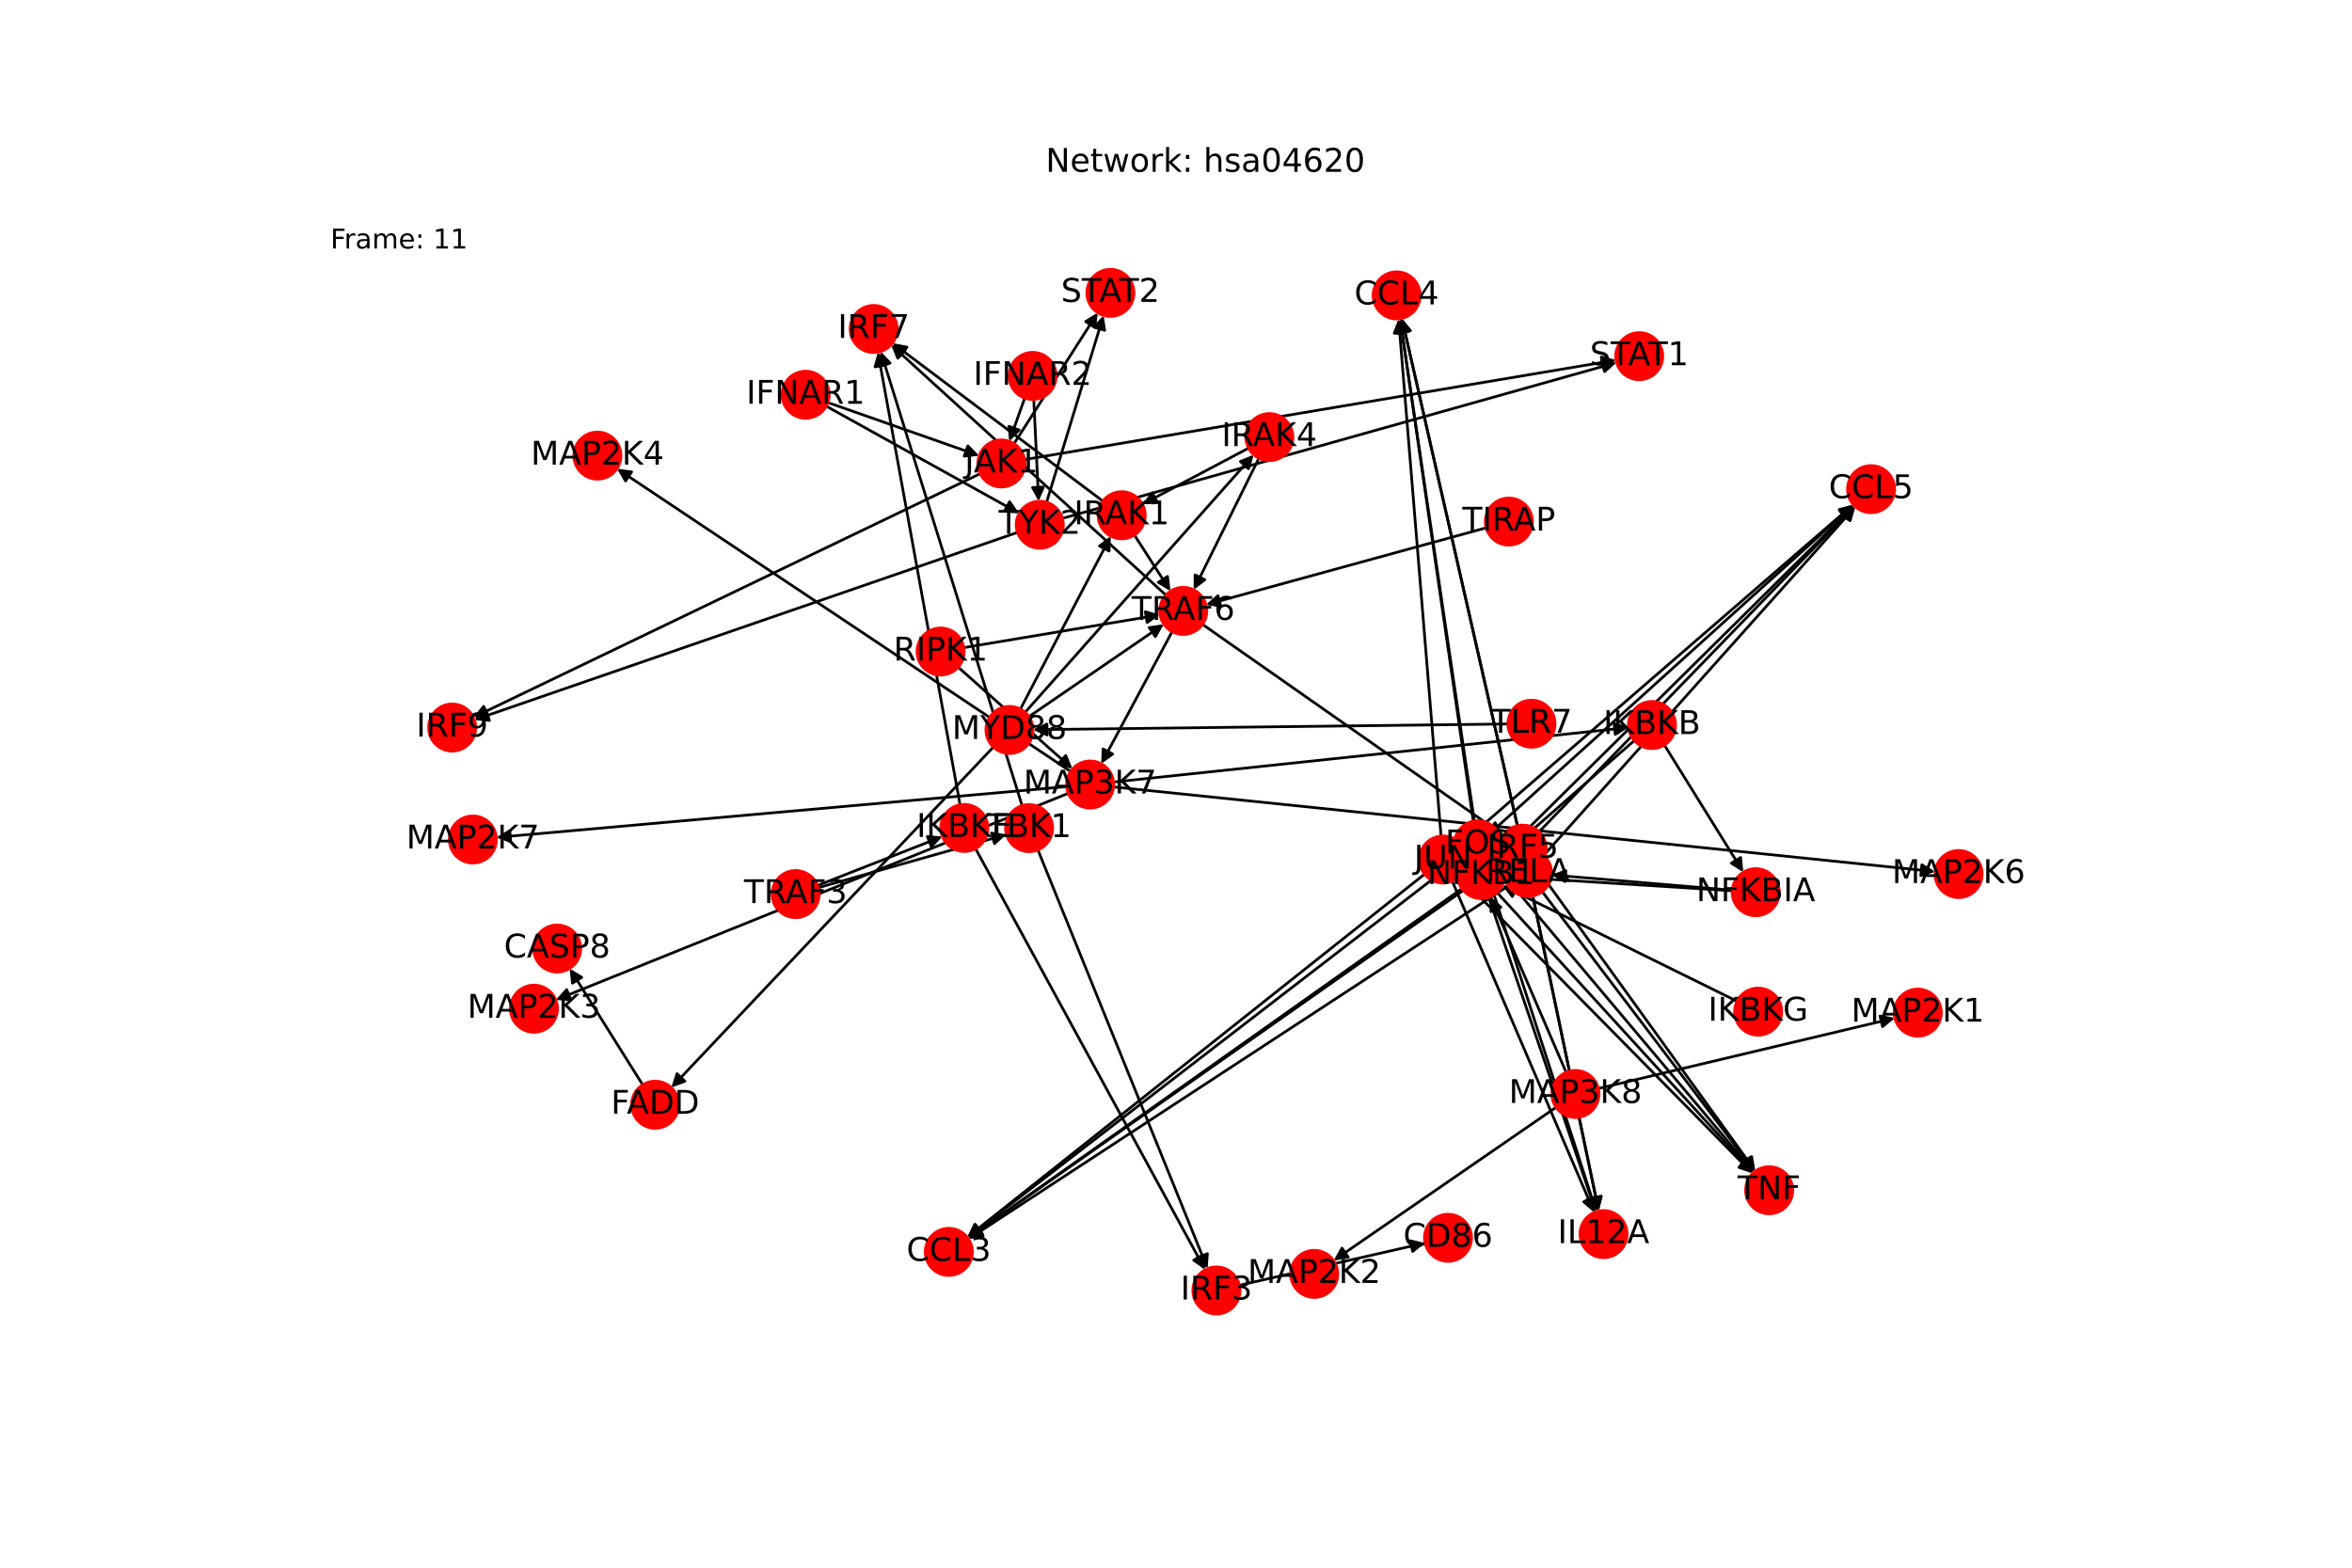 <?xml version="1.0" encoding="utf-8" standalone="no"?>
<!DOCTYPE svg PUBLIC "-//W3C//DTD SVG 1.1//EN"
  "http://www.w3.org/Graphics/SVG/1.1/DTD/svg11.dtd">
<!-- Created with matplotlib (https://matplotlib.org/) -->
<svg height="576pt" version="1.1" viewBox="0 0 864 576" width="864pt" xmlns="http://www.w3.org/2000/svg" xmlns:xlink="http://www.w3.org/1999/xlink">
 <defs>
  <style type="text/css">*{stroke-linecap:butt;stroke-linejoin:round;}</style>
 </defs>
 <g id="figure_1">
  <g id="patch_1">
   <path d="M 0 576 
L 864 576 
L 864 0 
L 0 0 
z
" style="fill:#ffffff;"/>
  </g>
  <g id="axes_1">
   <g id="patch_2">
    <path clip-path="url(#pf89253ad31)" d="M 430.569 232.095 
Q 417.559 256.356 405.077 279.631 
" style="fill:none;stroke:#000000;stroke-linecap:round;"/>
    <path clip-path="url(#pf89253ad31)" d="M 408.73 277.051 
L 405.077 279.631 
L 405.205 275.161 
L 408.73 277.051 
z
" style="stroke:#000000;stroke-linecap:round;"/>
   </g>
   <g id="patch_3">
    <path clip-path="url(#pf89253ad31)" d="M 441.754 229.426 
Q 497.014 268.133 551.359 306.198 
" style="fill:none;stroke:#000000;stroke-linecap:round;"/>
    <path clip-path="url(#pf89253ad31)" d="M 549.23 302.265 
L 551.359 306.198 
L 546.935 305.541 
L 549.23 302.265 
z
" style="stroke:#000000;stroke-linecap:round;"/>
   </g>
   <g id="patch_4">
    <path clip-path="url(#pf89253ad31)" d="M 428.261 218.627 
Q 377.808 172.664 328.181 127.453 
" style="fill:none;stroke:#000000;stroke-linecap:round;"/>
    <path clip-path="url(#pf89253ad31)" d="M 329.791 131.625 
L 328.181 127.453 
L 332.485 128.668 
L 329.791 131.625 
z
" style="stroke:#000000;stroke-linecap:round;"/>
   </g>
   <g id="patch_5">
    <path clip-path="url(#pf89253ad31)" d="M 416.726 196.598 
Q 423.351 206.888 429.37 216.238 
" style="fill:none;stroke:#000000;stroke-linecap:round;"/>
    <path clip-path="url(#pf89253ad31)" d="M 428.887 211.792 
L 429.37 216.238 
L 425.524 213.958 
L 428.887 211.792 
z
" style="stroke:#000000;stroke-linecap:round;"/>
   </g>
   <g id="patch_6">
    <path clip-path="url(#pf89253ad31)" d="M 405.113 184.112 
Q 366.494 155.091 328.768 126.741 
" style="fill:none;stroke:#000000;stroke-linecap:round;"/>
    <path clip-path="url(#pf89253ad31)" d="M 330.764 130.743 
L 328.768 126.741 
L 333.167 127.545 
L 330.764 130.743 
z
" style="stroke:#000000;stroke-linecap:round;"/>
   </g>
   <g id="patch_7">
    <path clip-path="url(#pf89253ad31)" d="M 462.454 168.359 
Q 450.482 192.528 439.005 215.696 
" style="fill:none;stroke:#000000;stroke-linecap:round;"/>
    <path clip-path="url(#pf89253ad31)" d="M 442.573 212.999 
L 439.005 215.696 
L 438.989 211.224 
L 442.573 212.999 
z
" style="stroke:#000000;stroke-linecap:round;"/>
   </g>
   <g id="patch_8">
    <path clip-path="url(#pf89253ad31)" d="M 458.645 164.649 
Q 439.169 174.957 420.681 184.741 
" style="fill:none;stroke:#000000;stroke-linecap:round;"/>
    <path clip-path="url(#pf89253ad31)" d="M 425.151 184.638 
L 420.681 184.741 
L 423.28 181.102 
L 425.151 184.638 
z
" style="stroke:#000000;stroke-linecap:round;"/>
   </g>
   <g id="patch_9">
    <path clip-path="url(#pf89253ad31)" d="M 364.887 274.494 
Q 305.755 337.049 247.391 398.791 
" style="fill:none;stroke:#000000;stroke-linecap:round;"/>
    <path clip-path="url(#pf89253ad31)" d="M 251.592 397.258 
L 247.391 398.791 
L 248.686 394.51 
L 251.592 397.258 
z
" style="stroke:#000000;stroke-linecap:round;"/>
   </g>
   <g id="patch_10">
    <path clip-path="url(#pf89253ad31)" d="M 374.845 260.524 
Q 391.436 228.76 407.509 197.986 
" style="fill:none;stroke:#000000;stroke-linecap:round;"/>
    <path clip-path="url(#pf89253ad31)" d="M 403.884 200.606 
L 407.509 197.986 
L 407.43 202.458 
L 403.884 200.606 
z
" style="stroke:#000000;stroke-linecap:round;"/>
   </g>
   <g id="patch_11">
    <path clip-path="url(#pf89253ad31)" d="M 376.584 261.723 
Q 418.568 214.4 459.81 167.913 
" style="fill:none;stroke:#000000;stroke-linecap:round;"/>
    <path clip-path="url(#pf89253ad31)" d="M 455.659 169.578 
L 459.81 167.913 
L 458.651 172.232 
L 455.659 169.578 
z
" style="stroke:#000000;stroke-linecap:round;"/>
   </g>
   <g id="patch_12">
    <path clip-path="url(#pf89253ad31)" d="M 377.977 263.308 
Q 402.748 246.332 426.597 229.988 
" style="fill:none;stroke:#000000;stroke-linecap:round;"/>
    <path clip-path="url(#pf89253ad31)" d="M 422.167 230.6 
L 426.597 229.988 
L 424.428 233.899 
L 422.167 230.6 
z
" style="stroke:#000000;stroke-linecap:round;"/>
   </g>
   <g id="patch_13">
    <path clip-path="url(#pf89253ad31)" d="M 575.307 393.996 
Q 561.406 361.725 547.946 330.482 
" style="fill:none;stroke:#000000;stroke-linecap:round;"/>
    <path clip-path="url(#pf89253ad31)" d="M 547.692 334.947 
L 547.946 330.482 
L 551.366 333.364 
L 547.692 334.947 
z
" style="stroke:#000000;stroke-linecap:round;"/>
   </g>
   <g id="patch_14">
    <path clip-path="url(#pf89253ad31)" d="M 587.156 399.945 
Q 641.61 387.005 694.975 374.324 
" style="fill:none;stroke:#000000;stroke-linecap:round;"/>
    <path clip-path="url(#pf89253ad31)" d="M 690.621 373.303 
L 694.975 374.324 
L 691.546 377.195 
L 690.621 373.303 
z
" style="stroke:#000000;stroke-linecap:round;"/>
   </g>
   <g id="patch_15">
    <path clip-path="url(#pf89253ad31)" d="M 571.602 406.86 
Q 530.755 435.001 490.828 462.508 
" style="fill:none;stroke:#000000;stroke-linecap:round;"/>
    <path clip-path="url(#pf89253ad31)" d="M 495.257 461.885 
L 490.828 462.508 
L 492.987 458.591 
L 495.257 461.885 
z
" style="stroke:#000000;stroke-linecap:round;"/>
   </g>
   <g id="patch_16">
    <path clip-path="url(#pf89253ad31)" d="M 549.92 327.897 
Q 596.986 379.409 643.297 430.094 
" style="fill:none;stroke:#000000;stroke-linecap:round;"/>
    <path clip-path="url(#pf89253ad31)" d="M 642.076 425.792 
L 643.297 430.094 
L 639.123 428.491 
L 642.076 425.792 
z
" style="stroke:#000000;stroke-linecap:round;"/>
   </g>
   <g id="patch_17">
    <path clip-path="url(#pf89253ad31)" d="M 550.232 315.414 
Q 615.702 250.616 680.378 186.605 
" style="fill:none;stroke:#000000;stroke-linecap:round;"/>
    <path clip-path="url(#pf89253ad31)" d="M 676.128 187.997 
L 680.378 186.605 
L 678.942 190.84 
L 676.128 187.997 
z
" style="stroke:#000000;stroke-linecap:round;"/>
   </g>
   <g id="patch_18">
    <path clip-path="url(#pf89253ad31)" d="M 537.01 326.509 
Q 446.309 390.735 356.519 454.316 
" style="fill:none;stroke:#000000;stroke-linecap:round;"/>
    <path clip-path="url(#pf89253ad31)" d="M 360.94 453.636 
L 356.519 454.316 
L 358.628 450.372 
L 360.94 453.636 
z
" style="stroke:#000000;stroke-linecap:round;"/>
   </g>
   <g id="patch_19">
    <path clip-path="url(#pf89253ad31)" d="M 542.83 312.934 
Q 528.566 215.015 514.463 118.203 
" style="fill:none;stroke:#000000;stroke-linecap:round;"/>
    <path clip-path="url(#pf89253ad31)" d="M 513.061 122.449 
L 514.463 118.203 
L 517.019 121.873 
L 513.061 122.449 
z
" style="stroke:#000000;stroke-linecap:round;"/>
   </g>
   <g id="patch_20">
    <path clip-path="url(#pf89253ad31)" d="M 546.872 329.698 
Q 566.565 387.47 585.898 444.184 
" style="fill:none;stroke:#000000;stroke-linecap:round;"/>
    <path clip-path="url(#pf89253ad31)" d="M 586.501 439.752 
L 585.898 444.184 
L 582.715 441.043 
L 586.501 439.752 
z
" style="stroke:#000000;stroke-linecap:round;"/>
   </g>
   <g id="patch_21">
    <path clip-path="url(#pf89253ad31)" d="M 300.596 326.154 
Q 335.147 316.386 368.623 306.922 
" style="fill:none;stroke:#000000;stroke-linecap:round;"/>
    <path clip-path="url(#pf89253ad31)" d="M 364.229 306.086 
L 368.623 306.922 
L 365.318 309.935 
L 364.229 306.086 
z
" style="stroke:#000000;stroke-linecap:round;"/>
   </g>
   <g id="patch_22">
    <path clip-path="url(#pf89253ad31)" d="M 300.323 325.348 
Q 323.242 316.357 345.119 307.774 
" style="fill:none;stroke:#000000;stroke-linecap:round;"/>
    <path clip-path="url(#pf89253ad31)" d="M 340.665 307.373 
L 345.119 307.774 
L 342.126 311.097 
L 340.665 307.373 
z
" style="stroke:#000000;stroke-linecap:round;"/>
   </g>
   <g id="patch_23">
    <path clip-path="url(#pf89253ad31)" d="M 351.991 245.138 
Q 372.989 263.816 393.151 281.751 
" style="fill:none;stroke:#000000;stroke-linecap:round;"/>
    <path clip-path="url(#pf89253ad31)" d="M 391.491 277.598 
L 393.151 281.751 
L 388.833 280.587 
L 391.491 277.598 
z
" style="stroke:#000000;stroke-linecap:round;"/>
   </g>
   <g id="patch_24">
    <path clip-path="url(#pf89253ad31)" d="M 354.063 237.955 
Q 390.091 231.923 425.016 226.075 
" style="fill:none;stroke:#000000;stroke-linecap:round;"/>
    <path clip-path="url(#pf89253ad31)" d="M 420.741 224.763 
L 425.016 226.075 
L 421.401 228.709 
L 420.741 224.763 
z
" style="stroke:#000000;stroke-linecap:round;"/>
   </g>
   <g id="patch_25">
    <path clip-path="url(#pf89253ad31)" d="M 564.435 318.83 
Q 604.631 374.56 644.173 429.382 
" style="fill:none;stroke:#000000;stroke-linecap:round;"/>
    <path clip-path="url(#pf89253ad31)" d="M 643.455 424.968 
L 644.173 429.382 
L 640.211 427.308 
L 643.455 424.968 
z
" style="stroke:#000000;stroke-linecap:round;"/>
   </g>
   <g id="patch_26">
    <path clip-path="url(#pf89253ad31)" d="M 565.398 305.588 
Q 623.351 245.767 680.525 186.749 
" style="fill:none;stroke:#000000;stroke-linecap:round;"/>
    <path clip-path="url(#pf89253ad31)" d="M 676.305 188.23 
L 680.525 186.749 
L 679.178 191.013 
L 676.305 188.23 
z
" style="stroke:#000000;stroke-linecap:round;"/>
   </g>
   <g id="patch_27">
    <path clip-path="url(#pf89253ad31)" d="M 552.284 316.79 
Q 453.955 385.888 356.541 454.343 
" style="fill:none;stroke:#000000;stroke-linecap:round;"/>
    <path clip-path="url(#pf89253ad31)" d="M 360.964 453.68 
L 356.541 454.343 
L 358.664 450.407 
L 360.964 453.68 
z
" style="stroke:#000000;stroke-linecap:round;"/>
   </g>
   <g id="patch_28">
    <path clip-path="url(#pf89253ad31)" d="M 557.446 303.364 
Q 536.212 210.169 515.227 118.065 
" style="fill:none;stroke:#000000;stroke-linecap:round;"/>
    <path clip-path="url(#pf89253ad31)" d="M 514.165 122.409 
L 515.227 118.065 
L 518.065 121.52 
L 514.165 122.409 
z
" style="stroke:#000000;stroke-linecap:round;"/>
   </g>
   <g id="patch_29">
    <path clip-path="url(#pf89253ad31)" d="M 561.147 320.286 
Q 574.213 382.627 587.049 443.873 
" style="fill:none;stroke:#000000;stroke-linecap:round;"/>
    <path clip-path="url(#pf89253ad31)" d="M 588.186 439.548 
L 587.049 443.873 
L 584.271 440.369 
L 588.186 439.548 
z
" style="stroke:#000000;stroke-linecap:round;"/>
   </g>
   <g id="patch_30">
    <path clip-path="url(#pf89253ad31)" d="M 600.339 272.099 
Q 575.463 293.945 551.426 315.052 
" style="fill:none;stroke:#000000;stroke-linecap:round;"/>
    <path clip-path="url(#pf89253ad31)" d="M 555.751 313.916 
L 551.426 315.052 
L 553.112 310.91 
L 555.751 313.916 
z
" style="stroke:#000000;stroke-linecap:round;"/>
   </g>
   <g id="patch_31">
    <path clip-path="url(#pf89253ad31)" d="M 611.414 273.746 
Q 625.91 297.104 639.816 319.512 
" style="fill:none;stroke:#000000;stroke-linecap:round;"/>
    <path clip-path="url(#pf89253ad31)" d="M 639.406 315.059 
L 639.816 319.512 
L 636.007 317.168 
L 639.406 315.059 
z
" style="stroke:#000000;stroke-linecap:round;"/>
   </g>
   <g id="patch_32">
    <path clip-path="url(#pf89253ad31)" d="M 409.068 287.336 
Q 503.652 277.317 597.124 267.415 
" style="fill:none;stroke:#000000;stroke-linecap:round;"/>
    <path clip-path="url(#pf89253ad31)" d="M 592.936 265.848 
L 597.124 267.415 
L 593.357 269.825 
L 592.936 265.848 
z
" style="stroke:#000000;stroke-linecap:round;"/>
   </g>
   <g id="patch_33">
    <path clip-path="url(#pf89253ad31)" d="M 393.255 283.442 
Q 309.957 227.824 227.588 172.828 
" style="fill:none;stroke:#000000;stroke-linecap:round;"/>
    <path clip-path="url(#pf89253ad31)" d="M 229.804 176.712 
L 227.588 172.828 
L 232.026 173.386 
L 229.804 176.712 
z
" style="stroke:#000000;stroke-linecap:round;"/>
   </g>
   <g id="patch_34">
    <path clip-path="url(#pf89253ad31)" d="M 391.83 289.017 
Q 287.082 298.347 183.448 307.578 
" style="fill:none;stroke:#000000;stroke-linecap:round;"/>
    <path clip-path="url(#pf89253ad31)" d="M 187.61 309.216 
L 183.448 307.578 
L 187.255 305.231 
L 187.61 309.216 
z
" style="stroke:#000000;stroke-linecap:round;"/>
   </g>
   <g id="patch_35">
    <path clip-path="url(#pf89253ad31)" d="M 392.421 291.488 
Q 298.299 329.434 205.214 366.962 
" style="fill:none;stroke:#000000;stroke-linecap:round;"/>
    <path clip-path="url(#pf89253ad31)" d="M 209.672 367.321 
L 205.214 366.962 
L 208.176 363.611 
L 209.672 367.321 
z
" style="stroke:#000000;stroke-linecap:round;"/>
   </g>
   <g id="patch_36">
    <path clip-path="url(#pf89253ad31)" d="M 409.067 289.137 
Q 559.972 304.694 709.766 320.137 
" style="fill:none;stroke:#000000;stroke-linecap:round;"/>
    <path clip-path="url(#pf89253ad31)" d="M 705.992 317.738 
L 709.766 320.137 
L 705.582 321.717 
L 705.992 317.738 
z
" style="stroke:#000000;stroke-linecap:round;"/>
   </g>
   <g id="patch_37">
    <path clip-path="url(#pf89253ad31)" d="M 545.928 193.932 
Q 494.47 208.051 444.092 221.873 
" style="fill:none;stroke:#000000;stroke-linecap:round;"/>
    <path clip-path="url(#pf89253ad31)" d="M 448.478 222.744 
L 444.092 221.873 
L 447.42 218.886 
L 448.478 222.744 
z
" style="stroke:#000000;stroke-linecap:round;"/>
   </g>
   <g id="patch_38">
    <path clip-path="url(#pf89253ad31)" d="M 375.457 295.993 
Q 349.492 212.566 323.859 130.206 
" style="fill:none;stroke:#000000;stroke-linecap:round;"/>
    <path clip-path="url(#pf89253ad31)" d="M 323.138 134.619 
L 323.859 130.206 
L 326.957 133.431 
L 323.138 134.619 
z
" style="stroke:#000000;stroke-linecap:round;"/>
   </g>
   <g id="patch_39">
    <path clip-path="url(#pf89253ad31)" d="M 381.283 312.291 
Q 412.442 389.21 443.18 465.092 
" style="fill:none;stroke:#000000;stroke-linecap:round;"/>
    <path clip-path="url(#pf89253ad31)" d="M 443.532 460.634 
L 443.18 465.092 
L 439.825 462.136 
L 443.532 460.634 
z
" style="stroke:#000000;stroke-linecap:round;"/>
   </g>
   <g id="patch_40">
    <path clip-path="url(#pf89253ad31)" d="M 352.677 295.684 
Q 337.588 212.537 322.699 130.49 
" style="fill:none;stroke:#000000;stroke-linecap:round;"/>
    <path clip-path="url(#pf89253ad31)" d="M 321.445 134.783 
L 322.699 130.49 
L 325.381 134.069 
L 321.445 134.783 
z
" style="stroke:#000000;stroke-linecap:round;"/>
   </g>
   <g id="patch_41">
    <path clip-path="url(#pf89253ad31)" d="M 358.369 311.809 
Q 400.538 389.179 442.172 465.569 
" style="fill:none;stroke:#000000;stroke-linecap:round;"/>
    <path clip-path="url(#pf89253ad31)" d="M 442.014 461.099 
L 442.172 465.569 
L 438.502 463.013 
L 442.014 461.099 
z
" style="stroke:#000000;stroke-linecap:round;"/>
   </g>
   <g id="patch_42">
    <path clip-path="url(#pf89253ad31)" d="M 236.07 398.559 
Q 222.67 377.2 209.865 356.788 
" style="fill:none;stroke:#000000;stroke-linecap:round;"/>
    <path clip-path="url(#pf89253ad31)" d="M 210.297 361.239 
L 209.865 356.788 
L 213.685 359.113 
L 210.297 361.239 
z
" style="stroke:#000000;stroke-linecap:round;"/>
   </g>
   <g id="patch_43">
    <path clip-path="url(#pf89253ad31)" d="M 636.328 327.278 
Q 594.526 324.661 553.84 322.115 
" style="fill:none;stroke:#000000;stroke-linecap:round;"/>
    <path clip-path="url(#pf89253ad31)" d="M 557.707 324.361 
L 553.84 322.115 
L 557.957 320.369 
L 557.707 324.361 
z
" style="stroke:#000000;stroke-linecap:round;"/>
   </g>
   <g id="patch_44">
    <path clip-path="url(#pf89253ad31)" d="M 636.339 327.088 
Q 603.143 324.277 571.062 321.56 
" style="fill:none;stroke:#000000;stroke-linecap:round;"/>
    <path clip-path="url(#pf89253ad31)" d="M 574.879 323.89 
L 571.062 321.56 
L 575.216 319.905 
L 574.879 323.89 
z
" style="stroke:#000000;stroke-linecap:round;"/>
   </g>
   <g id="patch_45">
    <path clip-path="url(#pf89253ad31)" d="M 455.296 472.23 
Q 489.388 464.47 522.389 456.958 
" style="fill:none;stroke:#000000;stroke-linecap:round;"/>
    <path clip-path="url(#pf89253ad31)" d="M 518.045 455.896 
L 522.389 456.958 
L 518.933 459.796 
L 518.045 455.896 
z
" style="stroke:#000000;stroke-linecap:round;"/>
   </g>
   <g id="patch_46">
    <path clip-path="url(#pf89253ad31)" d="M 638.081 367.869 
Q 594.963 346.602 552.847 325.829 
" style="fill:none;stroke:#000000;stroke-linecap:round;"/>
    <path clip-path="url(#pf89253ad31)" d="M 555.55 329.392 
L 552.847 325.829 
L 557.319 325.805 
L 555.55 329.392 
z
" style="stroke:#000000;stroke-linecap:round;"/>
   </g>
   <g id="patch_47">
    <path clip-path="url(#pf89253ad31)" d="M 360.059 174.036 
Q 266.985 218.796 174.918 263.071 
" style="fill:none;stroke:#000000;stroke-linecap:round;"/>
    <path clip-path="url(#pf89253ad31)" d="M 179.389 263.14 
L 174.918 263.071 
L 177.656 259.535 
L 179.389 263.14 
z
" style="stroke:#000000;stroke-linecap:round;"/>
   </g>
   <g id="patch_48">
    <path clip-path="url(#pf89253ad31)" d="M 372.524 162.987 
Q 387.881 138.946 402.637 115.847 
" style="fill:none;stroke:#000000;stroke-linecap:round;"/>
    <path clip-path="url(#pf89253ad31)" d="M 398.798 118.141 
L 402.637 115.847 
L 402.169 120.295 
L 398.798 118.141 
z
" style="stroke:#000000;stroke-linecap:round;"/>
   </g>
   <g id="patch_49">
    <path clip-path="url(#pf89253ad31)" d="M 376.405 168.846 
Q 485.014 150.575 592.521 132.489 
" style="fill:none;stroke:#000000;stroke-linecap:round;"/>
    <path clip-path="url(#pf89253ad31)" d="M 588.245 131.18 
L 592.521 132.489 
L 588.909 135.125 
L 588.245 131.18 
z
" style="stroke:#000000;stroke-linecap:round;"/>
   </g>
   <g id="patch_50">
    <path clip-path="url(#pf89253ad31)" d="M 373.765 195.623 
Q 274.028 230.053 175.347 264.119 
" style="fill:none;stroke:#000000;stroke-linecap:round;"/>
    <path clip-path="url(#pf89253ad31)" d="M 179.781 264.704 
L 175.347 264.119 
L 178.476 260.923 
L 179.781 264.704 
z
" style="stroke:#000000;stroke-linecap:round;"/>
   </g>
   <g id="patch_51">
    <path clip-path="url(#pf89253ad31)" d="M 384.473 184.512 
Q 394.925 150.202 405.051 116.962 
" style="fill:none;stroke:#000000;stroke-linecap:round;"/>
    <path clip-path="url(#pf89253ad31)" d="M 401.972 120.205 
L 405.051 116.962 
L 405.798 121.371 
L 401.972 120.205 
z
" style="stroke:#000000;stroke-linecap:round;"/>
   </g>
   <g id="patch_52">
    <path clip-path="url(#pf89253ad31)" d="M 390.286 190.453 
Q 492.056 161.833 592.749 133.515 
" style="fill:none;stroke:#000000;stroke-linecap:round;"/>
    <path clip-path="url(#pf89253ad31)" d="M 588.357 132.672 
L 592.749 133.515 
L 589.44 136.523 
L 588.357 132.672 
z
" style="stroke:#000000;stroke-linecap:round;"/>
   </g>
   <g id="patch_53">
    <path clip-path="url(#pf89253ad31)" d="M 304.113 147.902 
Q 331.901 157.657 358.634 167.042 
" style="fill:none;stroke:#000000;stroke-linecap:round;"/>
    <path clip-path="url(#pf89253ad31)" d="M 355.522 163.83 
L 358.634 167.042 
L 354.197 167.604 
L 355.522 163.83 
z
" style="stroke:#000000;stroke-linecap:round;"/>
   </g>
   <g id="patch_54">
    <path clip-path="url(#pf89253ad31)" d="M 303.517 149.239 
Q 338.947 168.916 373.401 188.051 
" style="fill:none;stroke:#000000;stroke-linecap:round;"/>
    <path clip-path="url(#pf89253ad31)" d="M 370.875 184.36 
L 373.401 188.051 
L 368.933 187.857 
L 370.875 184.36 
z
" style="stroke:#000000;stroke-linecap:round;"/>
   </g>
   <g id="patch_55">
    <path clip-path="url(#pf89253ad31)" d="M 376.427 146.27 
Q 373.6 154.198 371.148 161.072 
" style="fill:none;stroke:#000000;stroke-linecap:round;"/>
    <path clip-path="url(#pf89253ad31)" d="M 374.376 157.976 
L 371.148 161.072 
L 370.608 156.633 
L 374.376 157.976 
z
" style="stroke:#000000;stroke-linecap:round;"/>
   </g>
   <g id="patch_56">
    <path clip-path="url(#pf89253ad31)" d="M 379.749 146.762 
Q 380.642 165.454 381.482 183.03 
" style="fill:none;stroke:#000000;stroke-linecap:round;"/>
    <path clip-path="url(#pf89253ad31)" d="M 383.289 178.939 
L 381.482 183.03 
L 379.294 179.13 
L 383.289 178.939 
z
" style="stroke:#000000;stroke-linecap:round;"/>
   </g>
   <g id="patch_57">
    <path clip-path="url(#pf89253ad31)" d="M 553.925 266.006 
Q 466.709 267.052 380.611 268.084 
" style="fill:none;stroke:#000000;stroke-linecap:round;"/>
    <path clip-path="url(#pf89253ad31)" d="M 384.635 270.036 
L 380.611 268.084 
L 384.587 266.036 
L 384.635 270.036 
z
" style="stroke:#000000;stroke-linecap:round;"/>
   </g>
   <g id="patch_58">
    <path clip-path="url(#pf89253ad31)" d="M 566.558 327.633 
Q 605.605 379.024 643.976 429.526 
" style="fill:none;stroke:#000000;stroke-linecap:round;"/>
    <path clip-path="url(#pf89253ad31)" d="M 643.149 425.131 
L 643.976 429.526 
L 639.964 427.551 
L 643.149 425.131 
z
" style="stroke:#000000;stroke-linecap:round;"/>
   </g>
   <g id="patch_59">
    <path clip-path="url(#pf89253ad31)" d="M 567.087 314.278 
Q 624.323 250.23 680.814 187.016 
" style="fill:none;stroke:#000000;stroke-linecap:round;"/>
    <path clip-path="url(#pf89253ad31)" d="M 676.657 188.666 
L 680.814 187.016 
L 679.64 191.331 
L 676.657 188.666 
z
" style="stroke:#000000;stroke-linecap:round;"/>
   </g>
   <g id="patch_60">
    <path clip-path="url(#pf89253ad31)" d="M 554.066 325.479 
Q 454.927 390.351 356.724 454.61 
" style="fill:none;stroke:#000000;stroke-linecap:round;"/>
    <path clip-path="url(#pf89253ad31)" d="M 361.166 454.094 
L 356.724 454.61 
L 358.976 450.747 
L 361.166 454.094 
z
" style="stroke:#000000;stroke-linecap:round;"/>
   </g>
   <g id="patch_61">
    <path clip-path="url(#pf89253ad31)" d="M 559.396 312.293 
Q 537.186 214.635 515.223 118.066 
" style="fill:none;stroke:#000000;stroke-linecap:round;"/>
    <path clip-path="url(#pf89253ad31)" d="M 514.16 122.41 
L 515.223 118.066 
L 518.06 121.523 
L 514.16 122.41 
z
" style="stroke:#000000;stroke-linecap:round;"/>
   </g>
   <g id="patch_62">
    <path clip-path="url(#pf89253ad31)" d="M 563.088 329.211 
Q 575.185 387.085 587.052 443.865 
" style="fill:none;stroke:#000000;stroke-linecap:round;"/>
    <path clip-path="url(#pf89253ad31)" d="M 588.192 439.54 
L 587.052 443.865 
L 584.276 440.359 
L 588.192 439.54 
z
" style="stroke:#000000;stroke-linecap:round;"/>
   </g>
   <g id="patch_63">
    <path clip-path="url(#pf89253ad31)" d="M 548.444 316.844 
Q 596.381 373.769 643.598 429.838 
" style="fill:none;stroke:#000000;stroke-linecap:round;"/>
    <path clip-path="url(#pf89253ad31)" d="M 642.551 425.49 
L 643.598 429.838 
L 639.492 428.066 
L 642.551 425.49 
z
" style="stroke:#000000;stroke-linecap:round;"/>
   </g>
   <g id="patch_64">
    <path clip-path="url(#pf89253ad31)" d="M 549.292 304.417 
Q 615.098 244.973 680.073 186.279 
" style="fill:none;stroke:#000000;stroke-linecap:round;"/>
    <path clip-path="url(#pf89253ad31)" d="M 675.764 187.477 
L 680.073 186.279 
L 678.446 190.445 
L 675.764 187.477 
z
" style="stroke:#000000;stroke-linecap:round;"/>
   </g>
   <g id="patch_65">
    <path clip-path="url(#pf89253ad31)" d="M 536.008 315.506 
Q 445.706 385.092 356.289 453.995 
" style="fill:none;stroke:#000000;stroke-linecap:round;"/>
    <path clip-path="url(#pf89253ad31)" d="M 360.678 453.137 
L 356.289 453.995 
L 358.237 449.969 
L 360.678 453.137 
z
" style="stroke:#000000;stroke-linecap:round;"/>
   </g>
   <g id="patch_66">
    <path clip-path="url(#pf89253ad31)" d="M 541.601 301.656 
Q 527.96 209.376 514.483 118.201 
" style="fill:none;stroke:#000000;stroke-linecap:round;"/>
    <path clip-path="url(#pf89253ad31)" d="M 513.09 122.451 
L 514.483 118.201 
L 517.047 121.866 
L 513.09 122.451 
z
" style="stroke:#000000;stroke-linecap:round;"/>
   </g>
   <g id="patch_67">
    <path clip-path="url(#pf89253ad31)" d="M 545.524 318.46 
Q 565.96 381.829 586.052 444.133 
" style="fill:none;stroke:#000000;stroke-linecap:round;"/>
    <path clip-path="url(#pf89253ad31)" d="M 586.728 439.713 
L 586.052 444.133 
L 582.921 440.94 
L 586.728 439.713 
z
" style="stroke:#000000;stroke-linecap:round;"/>
   </g>
   <g id="patch_68">
    <path clip-path="url(#pf89253ad31)" d="M 536.153 321.965 
Q 589.985 376.558 643.031 430.354 
" style="fill:none;stroke:#000000;stroke-linecap:round;"/>
    <path clip-path="url(#pf89253ad31)" d="M 641.647 426.102 
L 643.031 430.354 
L 638.799 428.91 
L 641.647 426.102 
z
" style="stroke:#000000;stroke-linecap:round;"/>
   </g>
   <g id="patch_69">
    <path clip-path="url(#pf89253ad31)" d="M 536.623 310.133 
Q 608.702 247.762 679.937 186.122 
" style="fill:none;stroke:#000000;stroke-linecap:round;"/>
    <path clip-path="url(#pf89253ad31)" d="M 675.603 187.227 
L 679.937 186.122 
L 678.221 190.252 
L 675.603 187.227 
z
" style="stroke:#000000;stroke-linecap:round;"/>
   </g>
   <g id="patch_70">
    <path clip-path="url(#pf89253ad31)" d="M 523.291 321.187 
Q 439.306 387.883 356.197 453.885 
" style="fill:none;stroke:#000000;stroke-linecap:round;"/>
    <path clip-path="url(#pf89253ad31)" d="M 360.574 452.963 
L 356.197 453.885 
L 358.086 449.831 
L 360.574 452.963 
z
" style="stroke:#000000;stroke-linecap:round;"/>
   </g>
   <g id="patch_71">
    <path clip-path="url(#pf89253ad31)" d="M 529.365 307.169 
Q 521.564 212.163 513.854 118.272 
" style="fill:none;stroke:#000000;stroke-linecap:round;"/>
    <path clip-path="url(#pf89253ad31)" d="M 512.188 122.422 
L 513.854 118.272 
L 516.175 122.095 
L 512.188 122.422 
z
" style="stroke:#000000;stroke-linecap:round;"/>
   </g>
   <g id="patch_72">
    <path clip-path="url(#pf89253ad31)" d="M 533.485 323.759 
Q 559.564 384.62 585.203 444.454 
" style="fill:none;stroke:#000000;stroke-linecap:round;"/>
    <path clip-path="url(#pf89253ad31)" d="M 585.466 439.989 
L 585.203 444.454 
L 581.789 441.565 
L 585.466 439.989 
z
" style="stroke:#000000;stroke-linecap:round;"/>
   </g>
   <g id="PathCollection_1">
    <defs>
     <path d="M 0 8.66 
C 2.297 8.66 4.5 7.748 6.124 6.124 
C 7.748 4.5 8.66 2.297 8.66 -0 
C 8.66 -2.297 7.748 -4.5 6.124 -6.124 
C 4.5 -7.748 2.297 -8.66 0 -8.66 
C -2.297 -8.66 -4.5 -7.748 -6.124 -6.124 
C -7.748 -4.5 -8.66 -2.297 -8.66 0 
C -8.66 2.297 -7.748 4.5 -6.124 6.124 
C -4.5 7.748 -2.297 8.66 0 8.66 
z
" id="C0_0_773ada557f"/>
    </defs>
    <g clip-path="url(#pf89253ad31)">
     <use style="fill:#ff0000;stroke:#ff0000;" x="434.664" xlink:href="#C0_0_773ada557f" y="224.46"/>
    </g>
    <g clip-path="url(#pf89253ad31)">
     <use style="fill:#ff0000;stroke:#ff0000;" x="412.037" xlink:href="#C0_0_773ada557f" y="189.315"/>
    </g>
    <g clip-path="url(#pf89253ad31)">
     <use style="fill:#ff0000;stroke:#ff0000;" x="466.299" xlink:href="#C0_0_773ada557f" y="160.599"/>
    </g>
    <g clip-path="url(#pf89253ad31)">
     <use style="fill:#ff0000;stroke:#ff0000;" x="370.836" xlink:href="#C0_0_773ada557f" y="268.201"/>
    </g>
    <g clip-path="url(#pf89253ad31)">
     <use style="fill:#ff0000;stroke:#ff0000;" x="578.733" xlink:href="#C0_0_773ada557f" y="401.947"/>
    </g>
    <g clip-path="url(#pf89253ad31)">
     <use style="fill:#ff0000;stroke:#ff0000;" x="544.079" xlink:href="#C0_0_773ada557f" y="321.504"/>
    </g>
    <g clip-path="url(#pf89253ad31)">
     <use style="fill:#ff0000;stroke:#ff0000;" x="292.264" xlink:href="#C0_0_773ada557f" y="328.509"/>
    </g>
    <g clip-path="url(#pf89253ad31)">
     <use style="fill:#ff0000;stroke:#ff0000;" x="345.524" xlink:href="#C0_0_773ada557f" y="239.385"/>
    </g>
    <g clip-path="url(#pf89253ad31)">
     <use style="fill:#ff0000;stroke:#ff0000;" x="320.953" xlink:href="#C0_0_773ada557f" y="120.868"/>
    </g>
    <g clip-path="url(#pf89253ad31)">
     <use style="fill:#ff0000;stroke:#ff0000;" x="559.371" xlink:href="#C0_0_773ada557f" y="311.81"/>
    </g>
    <g clip-path="url(#pf89253ad31)">
     <use style="fill:#ff0000;stroke:#ff0000;" x="531.921" xlink:href="#C0_0_773ada557f" y="454.788"/>
    </g>
    <g clip-path="url(#pf89253ad31)">
     <use style="fill:#ff0000;stroke:#ff0000;" x="606.846" xlink:href="#C0_0_773ada557f" y="266.385"/>
    </g>
    <g clip-path="url(#pf89253ad31)">
     <use style="fill:#ff0000;stroke:#ff0000;" x="400.455" xlink:href="#C0_0_773ada557f" y="288.249"/>
    </g>
    <g clip-path="url(#pf89253ad31)">
     <use style="fill:#ff0000;stroke:#ff0000;" x="554.276" xlink:href="#C0_0_773ada557f" y="191.642"/>
    </g>
    <g clip-path="url(#pf89253ad31)">
     <use style="fill:#ff0000;stroke:#ff0000;" x="378.031" xlink:href="#C0_0_773ada557f" y="304.262"/>
    </g>
    <g clip-path="url(#pf89253ad31)">
     <use style="fill:#ff0000;stroke:#ff0000;" x="354.223" xlink:href="#C0_0_773ada557f" y="304.203"/>
    </g>
    <g clip-path="url(#pf89253ad31)">
     <use style="fill:#ff0000;stroke:#ff0000;" x="240.674" xlink:href="#C0_0_773ada557f" y="405.897"/>
    </g>
    <g clip-path="url(#pf89253ad31)">
     <use style="fill:#ff0000;stroke:#ff0000;" x="687.329" xlink:href="#C0_0_773ada557f" y="179.725"/>
    </g>
    <g clip-path="url(#pf89253ad31)">
     <use style="fill:#ff0000;stroke:#ff0000;" x="602.164" xlink:href="#C0_0_773ada557f" y="130.867"/>
    </g>
    <g clip-path="url(#pf89253ad31)">
     <use style="fill:#ff0000;stroke:#ff0000;" x="644.971" xlink:href="#C0_0_773ada557f" y="327.819"/>
    </g>
    <g clip-path="url(#pf89253ad31)">
     <use style="fill:#ff0000;stroke:#ff0000;" x="649.894" xlink:href="#C0_0_773ada557f" y="437.314"/>
    </g>
    <g clip-path="url(#pf89253ad31)">
     <use style="fill:#ff0000;stroke:#ff0000;" x="446.851" xlink:href="#C0_0_773ada557f" y="474.153"/>
    </g>
    <g clip-path="url(#pf89253ad31)">
     <use style="fill:#ff0000;stroke:#ff0000;" x="645.848" xlink:href="#C0_0_773ada557f" y="371.7"/>
    </g>
    <g clip-path="url(#pf89253ad31)">
     <use style="fill:#ff0000;stroke:#ff0000;" x="204.669" xlink:href="#C0_0_773ada557f" y="348.505"/>
    </g>
    <g clip-path="url(#pf89253ad31)">
     <use style="fill:#ff0000;stroke:#ff0000;" x="348.541" xlink:href="#C0_0_773ada557f" y="459.965"/>
    </g>
    <g clip-path="url(#pf89253ad31)">
     <use style="fill:#ff0000;stroke:#ff0000;" x="513.054" xlink:href="#C0_0_773ada557f" y="108.528"/>
    </g>
    <g clip-path="url(#pf89253ad31)">
     <use style="fill:#ff0000;stroke:#ff0000;" x="367.864" xlink:href="#C0_0_773ada557f" y="170.282"/>
    </g>
    <g clip-path="url(#pf89253ad31)">
     <use style="fill:#ff0000;stroke:#ff0000;" x="166.106" xlink:href="#C0_0_773ada557f" y="267.309"/>
    </g>
    <g clip-path="url(#pf89253ad31)">
     <use style="fill:#ff0000;stroke:#ff0000;" x="381.949" xlink:href="#C0_0_773ada557f" y="192.798"/>
    </g>
    <g clip-path="url(#pf89253ad31)">
     <use style="fill:#ff0000;stroke:#ff0000;" x="407.9" xlink:href="#C0_0_773ada557f" y="107.607"/>
    </g>
    <g clip-path="url(#pf89253ad31)">
     <use style="fill:#ff0000;stroke:#ff0000;" x="295.944" xlink:href="#C0_0_773ada557f" y="145.034"/>
    </g>
    <g clip-path="url(#pf89253ad31)">
     <use style="fill:#ff0000;stroke:#ff0000;" x="379.336" xlink:href="#C0_0_773ada557f" y="138.114"/>
    </g>
    <g clip-path="url(#pf89253ad31)">
     <use style="fill:#ff0000;stroke:#ff0000;" x="562.582" xlink:href="#C0_0_773ada557f" y="265.902"/>
    </g>
    <g clip-path="url(#pf89253ad31)">
     <use style="fill:#ff0000;stroke:#ff0000;" x="219.459" xlink:href="#C0_0_773ada557f" y="167.4"/>
    </g>
    <g clip-path="url(#pf89253ad31)">
     <use style="fill:#ff0000;stroke:#ff0000;" x="173.711" xlink:href="#C0_0_773ada557f" y="308.446"/>
    </g>
    <g clip-path="url(#pf89253ad31)">
     <use style="fill:#ff0000;stroke:#ff0000;" x="561.316" xlink:href="#C0_0_773ada557f" y="320.735"/>
    </g>
    <g clip-path="url(#pf89253ad31)">
     <use style="fill:#ff0000;stroke:#ff0000;" x="196.148" xlink:href="#C0_0_773ada557f" y="370.617"/>
    </g>
    <g clip-path="url(#pf89253ad31)">
     <use style="fill:#ff0000;stroke:#ff0000;" x="719.494" xlink:href="#C0_0_773ada557f" y="321.14"/>
    </g>
    <g clip-path="url(#pf89253ad31)">
     <use style="fill:#ff0000;stroke:#ff0000;" x="704.489" xlink:href="#C0_0_773ada557f" y="372.063"/>
    </g>
    <g clip-path="url(#pf89253ad31)">
     <use style="fill:#ff0000;stroke:#ff0000;" x="482.775" xlink:href="#C0_0_773ada557f" y="468.055"/>
    </g>
    <g clip-path="url(#pf89253ad31)">
     <use style="fill:#ff0000;stroke:#ff0000;" x="542.867" xlink:href="#C0_0_773ada557f" y="310.221"/>
    </g>
    <g clip-path="url(#pf89253ad31)">
     <use style="fill:#ff0000;stroke:#ff0000;" x="530.074" xlink:href="#C0_0_773ada557f" y="315.8"/>
    </g>
    <g clip-path="url(#pf89253ad31)">
     <use style="fill:#ff0000;stroke:#ff0000;" x="589.054" xlink:href="#C0_0_773ada557f" y="453.44"/>
    </g>
   </g>
   <g id="text_1">
    <g clip-path="url(#pf89253ad31)">
     <!-- TRAF6 -->
     <g transform="translate(415.697 227.771)scale(0.12 -0.12)">
      <defs>
       <path d="M -0.297 72.906 
L 61.375 72.906 
L 61.375 64.594 
L 35.5 64.594 
L 35.5 0 
L 25.594 0 
L 25.594 64.594 
L -0.297 64.594 
z
" id="DejaVuSans-84"/>
       <path d="M 44.391 34.188 
Q 47.562 33.109 50.562 29.594 
Q 53.562 26.078 56.594 19.922 
L 66.609 0 
L 56 0 
L 46.688 18.703 
Q 43.062 26.031 39.672 28.422 
Q 36.281 30.812 30.422 30.812 
L 19.672 30.812 
L 19.672 0 
L 9.812 0 
L 9.812 72.906 
L 32.078 72.906 
Q 44.578 72.906 50.734 67.672 
Q 56.891 62.453 56.891 51.906 
Q 56.891 45.016 53.688 40.469 
Q 50.484 35.938 44.391 34.188 
z
M 19.672 64.797 
L 19.672 38.922 
L 32.078 38.922 
Q 39.203 38.922 42.844 42.219 
Q 46.484 45.516 46.484 51.906 
Q 46.484 58.297 42.844 61.547 
Q 39.203 64.797 32.078 64.797 
z
" id="DejaVuSans-82"/>
       <path d="M 34.188 63.188 
L 20.797 26.906 
L 47.609 26.906 
z
M 28.609 72.906 
L 39.797 72.906 
L 67.578 0 
L 57.328 0 
L 50.688 18.703 
L 17.828 18.703 
L 11.188 0 
L 0.781 0 
z
" id="DejaVuSans-65"/>
       <path d="M 9.812 72.906 
L 51.703 72.906 
L 51.703 64.594 
L 19.672 64.594 
L 19.672 43.109 
L 48.578 43.109 
L 48.578 34.812 
L 19.672 34.812 
L 19.672 0 
L 9.812 0 
z
" id="DejaVuSans-70"/>
       <path d="M 33.016 40.375 
Q 26.375 40.375 22.484 35.828 
Q 18.609 31.297 18.609 23.391 
Q 18.609 15.531 22.484 10.953 
Q 26.375 6.391 33.016 6.391 
Q 39.656 6.391 43.531 10.953 
Q 47.406 15.531 47.406 23.391 
Q 47.406 31.297 43.531 35.828 
Q 39.656 40.375 33.016 40.375 
z
M 52.594 71.297 
L 52.594 62.312 
Q 48.875 64.062 45.094 64.984 
Q 41.312 65.922 37.594 65.922 
Q 27.828 65.922 22.672 59.328 
Q 17.531 52.734 16.797 39.406 
Q 19.672 43.656 24.016 45.922 
Q 28.375 48.188 33.594 48.188 
Q 44.578 48.188 50.953 41.516 
Q 57.328 34.859 57.328 23.391 
Q 57.328 12.156 50.688 5.359 
Q 44.047 -1.422 33.016 -1.422 
Q 20.359 -1.422 13.672 8.266 
Q 6.984 17.969 6.984 36.375 
Q 6.984 53.656 15.188 63.938 
Q 23.391 74.219 37.203 74.219 
Q 40.922 74.219 44.703 73.484 
Q 48.484 72.75 52.594 71.297 
z
" id="DejaVuSans-54"/>
      </defs>
      <use xlink:href="#DejaVuSans-84"/>
      <use x="61.084" xlink:href="#DejaVuSans-82"/>
      <use x="126.566" xlink:href="#DejaVuSans-65"/>
      <use x="194.975" xlink:href="#DejaVuSans-70"/>
      <use x="252.494" xlink:href="#DejaVuSans-54"/>
     </g>
    </g>
   </g>
   <g id="text_2">
    <g clip-path="url(#pf89253ad31)">
     <!-- IRAK1 -->
     <g transform="translate(394.482 192.627)scale(0.12 -0.12)">
      <defs>
       <path d="M 9.812 72.906 
L 19.672 72.906 
L 19.672 0 
L 9.812 0 
z
" id="DejaVuSans-73"/>
       <path d="M 9.812 72.906 
L 19.672 72.906 
L 19.672 42.094 
L 52.391 72.906 
L 65.094 72.906 
L 28.906 38.922 
L 67.672 0 
L 54.688 0 
L 19.672 35.109 
L 19.672 0 
L 9.812 0 
z
" id="DejaVuSans-75"/>
       <path d="M 12.406 8.297 
L 28.516 8.297 
L 28.516 63.922 
L 10.984 60.406 
L 10.984 69.391 
L 28.422 72.906 
L 38.281 72.906 
L 38.281 8.297 
L 54.391 8.297 
L 54.391 0 
L 12.406 0 
z
" id="DejaVuSans-49"/>
      </defs>
      <use xlink:href="#DejaVuSans-73"/>
      <use x="29.492" xlink:href="#DejaVuSans-82"/>
      <use x="94.975" xlink:href="#DejaVuSans-65"/>
      <use x="163.383" xlink:href="#DejaVuSans-75"/>
      <use x="228.959" xlink:href="#DejaVuSans-49"/>
     </g>
    </g>
   </g>
   <g id="text_3">
    <g clip-path="url(#pf89253ad31)">
     <!-- IRAK4 -->
     <g transform="translate(448.743 163.91)scale(0.12 -0.12)">
      <defs>
       <path d="M 37.797 64.312 
L 12.891 25.391 
L 37.797 25.391 
z
M 35.203 72.906 
L 47.609 72.906 
L 47.609 25.391 
L 58.016 25.391 
L 58.016 17.188 
L 47.609 17.188 
L 47.609 0 
L 37.797 0 
L 37.797 17.188 
L 4.891 17.188 
L 4.891 26.703 
z
" id="DejaVuSans-52"/>
      </defs>
      <use xlink:href="#DejaVuSans-73"/>
      <use x="29.492" xlink:href="#DejaVuSans-82"/>
      <use x="94.975" xlink:href="#DejaVuSans-65"/>
      <use x="163.383" xlink:href="#DejaVuSans-75"/>
      <use x="228.959" xlink:href="#DejaVuSans-52"/>
     </g>
    </g>
   </g>
   <g id="text_4">
    <g clip-path="url(#pf89253ad31)">
     <!-- MYD88 -->
     <g transform="translate(349.739 271.513)scale(0.12 -0.12)">
      <defs>
       <path d="M 9.812 72.906 
L 24.516 72.906 
L 43.109 23.297 
L 61.812 72.906 
L 76.516 72.906 
L 76.516 0 
L 66.891 0 
L 66.891 64.016 
L 48.094 14.016 
L 38.188 14.016 
L 19.391 64.016 
L 19.391 0 
L 9.812 0 
z
" id="DejaVuSans-77"/>
       <path d="M -0.203 72.906 
L 10.406 72.906 
L 30.609 42.922 
L 50.688 72.906 
L 61.281 72.906 
L 35.5 34.719 
L 35.5 0 
L 25.594 0 
L 25.594 34.719 
z
" id="DejaVuSans-89"/>
       <path d="M 19.672 64.797 
L 19.672 8.109 
L 31.594 8.109 
Q 46.688 8.109 53.688 14.938 
Q 60.688 21.781 60.688 36.531 
Q 60.688 51.172 53.688 57.984 
Q 46.688 64.797 31.594 64.797 
z
M 9.812 72.906 
L 30.078 72.906 
Q 51.266 72.906 61.172 64.094 
Q 71.094 55.281 71.094 36.531 
Q 71.094 17.672 61.125 8.828 
Q 51.172 0 30.078 0 
L 9.812 0 
z
" id="DejaVuSans-68"/>
       <path d="M 31.781 34.625 
Q 24.75 34.625 20.719 30.859 
Q 16.703 27.094 16.703 20.516 
Q 16.703 13.922 20.719 10.156 
Q 24.75 6.391 31.781 6.391 
Q 38.812 6.391 42.859 10.172 
Q 46.922 13.969 46.922 20.516 
Q 46.922 27.094 42.891 30.859 
Q 38.875 34.625 31.781 34.625 
z
M 21.922 38.812 
Q 15.578 40.375 12.031 44.719 
Q 8.5 49.078 8.5 55.328 
Q 8.5 64.062 14.719 69.141 
Q 20.953 74.219 31.781 74.219 
Q 42.672 74.219 48.875 69.141 
Q 55.078 64.062 55.078 55.328 
Q 55.078 49.078 51.531 44.719 
Q 48 40.375 41.703 38.812 
Q 48.828 37.156 52.797 32.312 
Q 56.781 27.484 56.781 20.516 
Q 56.781 9.906 50.312 4.234 
Q 43.844 -1.422 31.781 -1.422 
Q 19.734 -1.422 13.25 4.234 
Q 6.781 9.906 6.781 20.516 
Q 6.781 27.484 10.781 32.312 
Q 14.797 37.156 21.922 38.812 
z
M 18.312 54.391 
Q 18.312 48.734 21.844 45.562 
Q 25.391 42.391 31.781 42.391 
Q 38.141 42.391 41.719 45.562 
Q 45.312 48.734 45.312 54.391 
Q 45.312 60.062 41.719 63.234 
Q 38.141 66.406 31.781 66.406 
Q 25.391 66.406 21.844 63.234 
Q 18.312 60.062 18.312 54.391 
z
" id="DejaVuSans-56"/>
      </defs>
      <use xlink:href="#DejaVuSans-77"/>
      <use x="86.279" xlink:href="#DejaVuSans-89"/>
      <use x="147.363" xlink:href="#DejaVuSans-68"/>
      <use x="224.365" xlink:href="#DejaVuSans-56"/>
      <use x="287.988" xlink:href="#DejaVuSans-56"/>
     </g>
    </g>
   </g>
   <g id="text_5">
    <g clip-path="url(#pf89253ad31)">
     <!-- MAP3K8 -->
     <g transform="translate(554.264 405.258)scale(0.12 -0.12)">
      <defs>
       <path d="M 19.672 64.797 
L 19.672 37.406 
L 32.078 37.406 
Q 38.969 37.406 42.719 40.969 
Q 46.484 44.531 46.484 51.125 
Q 46.484 57.672 42.719 61.234 
Q 38.969 64.797 32.078 64.797 
z
M 9.812 72.906 
L 32.078 72.906 
Q 44.344 72.906 50.609 67.359 
Q 56.891 61.812 56.891 51.125 
Q 56.891 40.328 50.609 34.812 
Q 44.344 29.297 32.078 29.297 
L 19.672 29.297 
L 19.672 0 
L 9.812 0 
z
" id="DejaVuSans-80"/>
       <path d="M 40.578 39.312 
Q 47.656 37.797 51.625 33 
Q 55.609 28.219 55.609 21.188 
Q 55.609 10.406 48.188 4.484 
Q 40.766 -1.422 27.094 -1.422 
Q 22.516 -1.422 17.656 -0.516 
Q 12.797 0.391 7.625 2.203 
L 7.625 11.719 
Q 11.719 9.328 16.594 8.109 
Q 21.484 6.891 26.812 6.891 
Q 36.078 6.891 40.938 10.547 
Q 45.797 14.203 45.797 21.188 
Q 45.797 27.641 41.281 31.266 
Q 36.766 34.906 28.719 34.906 
L 20.219 34.906 
L 20.219 43.016 
L 29.109 43.016 
Q 36.375 43.016 40.234 45.922 
Q 44.094 48.828 44.094 54.297 
Q 44.094 59.906 40.109 62.906 
Q 36.141 65.922 28.719 65.922 
Q 24.656 65.922 20.016 65.031 
Q 15.375 64.156 9.812 62.312 
L 9.812 71.094 
Q 15.438 72.656 20.344 73.438 
Q 25.25 74.219 29.594 74.219 
Q 40.828 74.219 47.359 69.109 
Q 53.906 64.016 53.906 55.328 
Q 53.906 49.266 50.438 45.094 
Q 46.969 40.922 40.578 39.312 
z
" id="DejaVuSans-51"/>
      </defs>
      <use xlink:href="#DejaVuSans-77"/>
      <use x="86.279" xlink:href="#DejaVuSans-65"/>
      <use x="154.688" xlink:href="#DejaVuSans-80"/>
      <use x="214.99" xlink:href="#DejaVuSans-51"/>
      <use x="278.613" xlink:href="#DejaVuSans-75"/>
      <use x="344.189" xlink:href="#DejaVuSans-56"/>
     </g>
    </g>
   </g>
   <g id="text_6">
    <g clip-path="url(#pf89253ad31)">
     <!-- NFKB1 -->
     <g transform="translate(524.27 324.815)scale(0.12 -0.12)">
      <defs>
       <path d="M 9.812 72.906 
L 23.094 72.906 
L 55.422 11.922 
L 55.422 72.906 
L 64.984 72.906 
L 64.984 0 
L 51.703 0 
L 19.391 60.984 
L 19.391 0 
L 9.812 0 
z
" id="DejaVuSans-78"/>
       <path d="M 19.672 34.812 
L 19.672 8.109 
L 35.5 8.109 
Q 43.453 8.109 47.281 11.406 
Q 51.125 14.703 51.125 21.484 
Q 51.125 28.328 47.281 31.562 
Q 43.453 34.812 35.5 34.812 
z
M 19.672 64.797 
L 19.672 42.828 
L 34.281 42.828 
Q 41.5 42.828 45.031 45.531 
Q 48.578 48.25 48.578 53.812 
Q 48.578 59.328 45.031 62.062 
Q 41.5 64.797 34.281 64.797 
z
M 9.812 72.906 
L 35.016 72.906 
Q 46.297 72.906 52.391 68.219 
Q 58.5 63.531 58.5 54.891 
Q 58.5 48.188 55.375 44.234 
Q 52.25 40.281 46.188 39.312 
Q 53.469 37.75 57.5 32.781 
Q 61.531 27.828 61.531 20.406 
Q 61.531 10.641 54.891 5.312 
Q 48.25 0 35.984 0 
L 9.812 0 
z
" id="DejaVuSans-66"/>
      </defs>
      <use xlink:href="#DejaVuSans-78"/>
      <use x="74.805" xlink:href="#DejaVuSans-70"/>
      <use x="132.324" xlink:href="#DejaVuSans-75"/>
      <use x="197.9" xlink:href="#DejaVuSans-66"/>
      <use x="266.504" xlink:href="#DejaVuSans-49"/>
     </g>
    </g>
   </g>
   <g id="text_7">
    <g clip-path="url(#pf89253ad31)">
     <!-- TRAF3 -->
     <g transform="translate(273.298 331.821)scale(0.12 -0.12)">
      <use xlink:href="#DejaVuSans-84"/>
      <use x="61.084" xlink:href="#DejaVuSans-82"/>
      <use x="126.566" xlink:href="#DejaVuSans-65"/>
      <use x="194.975" xlink:href="#DejaVuSans-70"/>
      <use x="252.494" xlink:href="#DejaVuSans-51"/>
     </g>
    </g>
   </g>
   <g id="text_8">
    <g clip-path="url(#pf89253ad31)">
     <!-- RIPK1 -->
     <g transform="translate(328.215 242.696)scale(0.12 -0.12)">
      <use xlink:href="#DejaVuSans-82"/>
      <use x="69.482" xlink:href="#DejaVuSans-73"/>
      <use x="98.975" xlink:href="#DejaVuSans-80"/>
      <use x="159.277" xlink:href="#DejaVuSans-75"/>
      <use x="224.854" xlink:href="#DejaVuSans-49"/>
     </g>
    </g>
   </g>
   <g id="text_9">
    <g clip-path="url(#pf89253ad31)">
     <!-- IRF7 -->
     <g transform="translate(307.745 124.179)scale(0.12 -0.12)">
      <defs>
       <path d="M 8.203 72.906 
L 55.078 72.906 
L 55.078 68.703 
L 28.609 0 
L 18.312 0 
L 43.219 64.594 
L 8.203 64.594 
z
" id="DejaVuSans-55"/>
      </defs>
      <use xlink:href="#DejaVuSans-73"/>
      <use x="29.492" xlink:href="#DejaVuSans-82"/>
      <use x="98.975" xlink:href="#DejaVuSans-70"/>
      <use x="156.494" xlink:href="#DejaVuSans-55"/>
     </g>
    </g>
   </g>
   <g id="text_10">
    <g clip-path="url(#pf89253ad31)">
     <!-- IRF5 -->
     <g transform="translate(546.163 315.121)scale(0.12 -0.12)">
      <defs>
       <path d="M 10.797 72.906 
L 49.516 72.906 
L 49.516 64.594 
L 19.828 64.594 
L 19.828 46.734 
Q 21.969 47.469 24.109 47.828 
Q 26.266 48.188 28.422 48.188 
Q 40.625 48.188 47.75 41.5 
Q 54.891 34.812 54.891 23.391 
Q 54.891 11.625 47.562 5.094 
Q 40.234 -1.422 26.906 -1.422 
Q 22.312 -1.422 17.547 -0.641 
Q 12.797 0.141 7.719 1.703 
L 7.719 11.625 
Q 12.109 9.234 16.797 8.062 
Q 21.484 6.891 26.703 6.891 
Q 35.156 6.891 40.078 11.328 
Q 45.016 15.766 45.016 23.391 
Q 45.016 31 40.078 35.438 
Q 35.156 39.891 26.703 39.891 
Q 22.75 39.891 18.812 39.016 
Q 14.891 38.141 10.797 36.281 
z
" id="DejaVuSans-53"/>
      </defs>
      <use xlink:href="#DejaVuSans-73"/>
      <use x="29.492" xlink:href="#DejaVuSans-82"/>
      <use x="98.975" xlink:href="#DejaVuSans-70"/>
      <use x="156.494" xlink:href="#DejaVuSans-53"/>
     </g>
    </g>
   </g>
   <g id="text_11">
    <g clip-path="url(#pf89253ad31)">
     <!-- CD86 -->
     <g transform="translate(515.476 458.099)scale(0.12 -0.12)">
      <defs>
       <path d="M 64.406 67.281 
L 64.406 56.891 
Q 59.422 61.531 53.781 63.812 
Q 48.141 66.109 41.797 66.109 
Q 29.297 66.109 22.656 58.469 
Q 16.016 50.828 16.016 36.375 
Q 16.016 21.969 22.656 14.328 
Q 29.297 6.688 41.797 6.688 
Q 48.141 6.688 53.781 8.984 
Q 59.422 11.281 64.406 15.922 
L 64.406 5.609 
Q 59.234 2.094 53.438 0.328 
Q 47.656 -1.422 41.219 -1.422 
Q 24.656 -1.422 15.125 8.703 
Q 5.609 18.844 5.609 36.375 
Q 5.609 53.953 15.125 64.078 
Q 24.656 74.219 41.219 74.219 
Q 47.75 74.219 53.531 72.484 
Q 59.328 70.75 64.406 67.281 
z
" id="DejaVuSans-67"/>
      </defs>
      <use xlink:href="#DejaVuSans-67"/>
      <use x="69.824" xlink:href="#DejaVuSans-68"/>
      <use x="146.826" xlink:href="#DejaVuSans-56"/>
      <use x="210.449" xlink:href="#DejaVuSans-54"/>
     </g>
    </g>
   </g>
   <g id="text_12">
    <g clip-path="url(#pf89253ad31)">
     <!-- IKBKB -->
     <g transform="translate(588.974 269.696)scale(0.12 -0.12)">
      <use xlink:href="#DejaVuSans-73"/>
      <use x="29.492" xlink:href="#DejaVuSans-75"/>
      <use x="95.068" xlink:href="#DejaVuSans-66"/>
      <use x="163.672" xlink:href="#DejaVuSans-75"/>
      <use x="229.248" xlink:href="#DejaVuSans-66"/>
     </g>
    </g>
   </g>
   <g id="text_13">
    <g clip-path="url(#pf89253ad31)">
     <!-- MAP3K7 -->
     <g transform="translate(375.986 291.56)scale(0.12 -0.12)">
      <use xlink:href="#DejaVuSans-77"/>
      <use x="86.279" xlink:href="#DejaVuSans-65"/>
      <use x="154.688" xlink:href="#DejaVuSans-80"/>
      <use x="214.99" xlink:href="#DejaVuSans-51"/>
      <use x="278.613" xlink:href="#DejaVuSans-75"/>
      <use x="344.189" xlink:href="#DejaVuSans-55"/>
     </g>
    </g>
   </g>
   <g id="text_14">
    <g clip-path="url(#pf89253ad31)">
     <!-- TIRAP -->
     <g transform="translate(537.19 194.953)scale(0.12 -0.12)">
      <use xlink:href="#DejaVuSans-84"/>
      <use x="61.084" xlink:href="#DejaVuSans-73"/>
      <use x="90.576" xlink:href="#DejaVuSans-82"/>
      <use x="156.059" xlink:href="#DejaVuSans-65"/>
      <use x="224.467" xlink:href="#DejaVuSans-80"/>
     </g>
    </g>
   </g>
   <g id="text_15">
    <g clip-path="url(#pf89253ad31)">
     <!-- TBK1 -->
     <g transform="translate(362.497 307.574)scale(0.12 -0.12)">
      <use xlink:href="#DejaVuSans-84"/>
      <use x="61.084" xlink:href="#DejaVuSans-66"/>
      <use x="129.688" xlink:href="#DejaVuSans-75"/>
      <use x="195.264" xlink:href="#DejaVuSans-49"/>
     </g>
    </g>
   </g>
   <g id="text_16">
    <g clip-path="url(#pf89253ad31)">
     <!-- IKBKE -->
     <g transform="translate(336.676 307.514)scale(0.12 -0.12)">
      <defs>
       <path d="M 9.812 72.906 
L 55.906 72.906 
L 55.906 64.594 
L 19.672 64.594 
L 19.672 43.016 
L 54.391 43.016 
L 54.391 34.719 
L 19.672 34.719 
L 19.672 8.297 
L 56.781 8.297 
L 56.781 0 
L 9.812 0 
z
" id="DejaVuSans-69"/>
      </defs>
      <use xlink:href="#DejaVuSans-73"/>
      <use x="29.492" xlink:href="#DejaVuSans-75"/>
      <use x="95.068" xlink:href="#DejaVuSans-66"/>
      <use x="163.672" xlink:href="#DejaVuSans-75"/>
      <use x="229.248" xlink:href="#DejaVuSans-69"/>
     </g>
    </g>
   </g>
   <g id="text_17">
    <g clip-path="url(#pf89253ad31)">
     <!-- FADD -->
     <g transform="translate(224.426 409.208)scale(0.12 -0.12)">
      <use xlink:href="#DejaVuSans-70"/>
      <use x="48.395" xlink:href="#DejaVuSans-65"/>
      <use x="116.803" xlink:href="#DejaVuSans-68"/>
      <use x="193.805" xlink:href="#DejaVuSans-68"/>
     </g>
    </g>
   </g>
   <g id="text_18">
    <g clip-path="url(#pf89253ad31)">
     <!-- CCL5 -->
     <g transform="translate(671.789 183.036)scale(0.12 -0.12)">
      <defs>
       <path d="M 9.812 72.906 
L 19.672 72.906 
L 19.672 8.297 
L 55.172 8.297 
L 55.172 0 
L 9.812 0 
z
" id="DejaVuSans-76"/>
      </defs>
      <use xlink:href="#DejaVuSans-67"/>
      <use x="69.824" xlink:href="#DejaVuSans-67"/>
      <use x="139.648" xlink:href="#DejaVuSans-76"/>
      <use x="195.361" xlink:href="#DejaVuSans-53"/>
     </g>
    </g>
   </g>
   <g id="text_19">
    <g clip-path="url(#pf89253ad31)">
     <!-- STAT1 -->
     <g transform="translate(584.033 134.178)scale(0.12 -0.12)">
      <defs>
       <path d="M 53.516 70.516 
L 53.516 60.891 
Q 47.906 63.578 42.922 64.891 
Q 37.938 66.219 33.297 66.219 
Q 25.25 66.219 20.875 63.094 
Q 16.5 59.969 16.5 54.203 
Q 16.5 49.359 19.406 46.891 
Q 22.312 44.438 30.422 42.922 
L 36.375 41.703 
Q 47.406 39.594 52.656 34.297 
Q 57.906 29 57.906 20.125 
Q 57.906 9.516 50.797 4.047 
Q 43.703 -1.422 29.984 -1.422 
Q 24.812 -1.422 18.969 -0.25 
Q 13.141 0.922 6.891 3.219 
L 6.891 13.375 
Q 12.891 10.016 18.656 8.297 
Q 24.422 6.594 29.984 6.594 
Q 38.422 6.594 43.016 9.906 
Q 47.609 13.234 47.609 19.391 
Q 47.609 24.75 44.312 27.781 
Q 41.016 30.812 33.5 32.328 
L 27.484 33.5 
Q 16.453 35.688 11.516 40.375 
Q 6.594 45.062 6.594 53.422 
Q 6.594 63.094 13.406 68.656 
Q 20.219 74.219 32.172 74.219 
Q 37.312 74.219 42.625 73.281 
Q 47.953 72.359 53.516 70.516 
z
" id="DejaVuSans-83"/>
      </defs>
      <use xlink:href="#DejaVuSans-83"/>
      <use x="63.477" xlink:href="#DejaVuSans-84"/>
      <use x="116.811" xlink:href="#DejaVuSans-65"/>
      <use x="177.469" xlink:href="#DejaVuSans-84"/>
      <use x="238.553" xlink:href="#DejaVuSans-49"/>
     </g>
    </g>
   </g>
   <g id="text_20">
    <g clip-path="url(#pf89253ad31)">
     <!-- NFKBIA -->
     <g transform="translate(623.105 331.13)scale(0.12 -0.12)">
      <use xlink:href="#DejaVuSans-78"/>
      <use x="74.805" xlink:href="#DejaVuSans-70"/>
      <use x="132.324" xlink:href="#DejaVuSans-75"/>
      <use x="197.9" xlink:href="#DejaVuSans-66"/>
      <use x="266.504" xlink:href="#DejaVuSans-73"/>
      <use x="295.996" xlink:href="#DejaVuSans-65"/>
     </g>
    </g>
   </g>
   <g id="text_21">
    <g clip-path="url(#pf89253ad31)">
     <!-- TNF -->
     <g transform="translate(638.29 440.626)scale(0.12 -0.12)">
      <use xlink:href="#DejaVuSans-84"/>
      <use x="61.084" xlink:href="#DejaVuSans-78"/>
      <use x="135.889" xlink:href="#DejaVuSans-70"/>
     </g>
    </g>
   </g>
   <g id="text_22">
    <g clip-path="url(#pf89253ad31)">
     <!-- IRF3 -->
     <g transform="translate(433.643 477.464)scale(0.12 -0.12)">
      <use xlink:href="#DejaVuSans-73"/>
      <use x="29.492" xlink:href="#DejaVuSans-82"/>
      <use x="98.975" xlink:href="#DejaVuSans-70"/>
      <use x="156.494" xlink:href="#DejaVuSans-51"/>
     </g>
    </g>
   </g>
   <g id="text_23">
    <g clip-path="url(#pf89253ad31)">
     <!-- IKBKG -->
     <g transform="translate(627.443 375.011)scale(0.12 -0.12)">
      <defs>
       <path d="M 59.516 10.406 
L 59.516 29.984 
L 43.406 29.984 
L 43.406 38.094 
L 69.281 38.094 
L 69.281 6.781 
Q 63.578 2.734 56.688 0.656 
Q 49.812 -1.422 42 -1.422 
Q 24.906 -1.422 15.25 8.562 
Q 5.609 18.562 5.609 36.375 
Q 5.609 54.25 15.25 64.234 
Q 24.906 74.219 42 74.219 
Q 49.125 74.219 55.547 72.453 
Q 61.969 70.703 67.391 67.281 
L 67.391 56.781 
Q 61.922 61.422 55.766 63.766 
Q 49.609 66.109 42.828 66.109 
Q 29.438 66.109 22.719 58.641 
Q 16.016 51.172 16.016 36.375 
Q 16.016 21.625 22.719 14.156 
Q 29.438 6.688 42.828 6.688 
Q 48.047 6.688 52.141 7.594 
Q 56.25 8.5 59.516 10.406 
z
" id="DejaVuSans-71"/>
      </defs>
      <use xlink:href="#DejaVuSans-73"/>
      <use x="29.492" xlink:href="#DejaVuSans-75"/>
      <use x="95.068" xlink:href="#DejaVuSans-66"/>
      <use x="163.672" xlink:href="#DejaVuSans-75"/>
      <use x="229.248" xlink:href="#DejaVuSans-71"/>
     </g>
    </g>
   </g>
   <g id="text_24">
    <g clip-path="url(#pf89253ad31)">
     <!-- CASP8 -->
     <g transform="translate(185.131 351.817)scale(0.12 -0.12)">
      <use xlink:href="#DejaVuSans-67"/>
      <use x="69.824" xlink:href="#DejaVuSans-65"/>
      <use x="138.232" xlink:href="#DejaVuSans-83"/>
      <use x="201.709" xlink:href="#DejaVuSans-80"/>
      <use x="262.012" xlink:href="#DejaVuSans-56"/>
     </g>
    </g>
   </g>
   <g id="text_25">
    <g clip-path="url(#pf89253ad31)">
     <!-- CCL3 -->
     <g transform="translate(333.001 463.276)scale(0.12 -0.12)">
      <use xlink:href="#DejaVuSans-67"/>
      <use x="69.824" xlink:href="#DejaVuSans-67"/>
      <use x="139.648" xlink:href="#DejaVuSans-76"/>
      <use x="195.361" xlink:href="#DejaVuSans-51"/>
     </g>
    </g>
   </g>
   <g id="text_26">
    <g clip-path="url(#pf89253ad31)">
     <!-- CCL4 -->
     <g transform="translate(497.514 111.84)scale(0.12 -0.12)">
      <use xlink:href="#DejaVuSans-67"/>
      <use x="69.824" xlink:href="#DejaVuSans-67"/>
      <use x="139.648" xlink:href="#DejaVuSans-76"/>
      <use x="195.361" xlink:href="#DejaVuSans-52"/>
     </g>
    </g>
   </g>
   <g id="text_27">
    <g clip-path="url(#pf89253ad31)">
     <!-- JAK1 -->
     <g transform="translate(354.342 173.594)scale(0.12 -0.12)">
      <defs>
       <path d="M 9.812 72.906 
L 19.672 72.906 
L 19.672 5.078 
Q 19.672 -8.109 14.672 -14.062 
Q 9.672 -20.016 -1.422 -20.016 
L -5.172 -20.016 
L -5.172 -11.719 
L -2.094 -11.719 
Q 4.438 -11.719 7.125 -8.047 
Q 9.812 -4.391 9.812 5.078 
z
" id="DejaVuSans-74"/>
      </defs>
      <use xlink:href="#DejaVuSans-74"/>
      <use x="27.742" xlink:href="#DejaVuSans-65"/>
      <use x="96.15" xlink:href="#DejaVuSans-75"/>
      <use x="161.727" xlink:href="#DejaVuSans-49"/>
     </g>
    </g>
   </g>
   <g id="text_28">
    <g clip-path="url(#pf89253ad31)">
     <!-- IRF9 -->
     <g transform="translate(152.898 270.62)scale(0.12 -0.12)">
      <defs>
       <path d="M 10.984 1.516 
L 10.984 10.5 
Q 14.703 8.734 18.5 7.812 
Q 22.312 6.891 25.984 6.891 
Q 35.75 6.891 40.891 13.453 
Q 46.047 20.016 46.781 33.406 
Q 43.953 29.203 39.594 26.953 
Q 35.25 24.703 29.984 24.703 
Q 19.047 24.703 12.672 31.312 
Q 6.297 37.938 6.297 49.422 
Q 6.297 60.641 12.938 67.422 
Q 19.578 74.219 30.609 74.219 
Q 43.266 74.219 49.922 64.516 
Q 56.594 54.828 56.594 36.375 
Q 56.594 19.141 48.406 8.859 
Q 40.234 -1.422 26.422 -1.422 
Q 22.703 -1.422 18.891 -0.688 
Q 15.094 0.047 10.984 1.516 
z
M 30.609 32.422 
Q 37.25 32.422 41.125 36.953 
Q 45.016 41.5 45.016 49.422 
Q 45.016 57.281 41.125 61.844 
Q 37.25 66.406 30.609 66.406 
Q 23.969 66.406 20.094 61.844 
Q 16.219 57.281 16.219 49.422 
Q 16.219 41.5 20.094 36.953 
Q 23.969 32.422 30.609 32.422 
z
" id="DejaVuSans-57"/>
      </defs>
      <use xlink:href="#DejaVuSans-73"/>
      <use x="29.492" xlink:href="#DejaVuSans-82"/>
      <use x="98.975" xlink:href="#DejaVuSans-70"/>
      <use x="156.494" xlink:href="#DejaVuSans-57"/>
     </g>
    </g>
   </g>
   <g id="text_29">
    <g clip-path="url(#pf89253ad31)">
     <!-- TYK2 -->
     <g transform="translate(366.868 196.109)scale(0.12 -0.12)">
      <defs>
       <path d="M 19.188 8.297 
L 53.609 8.297 
L 53.609 0 
L 7.328 0 
L 7.328 8.297 
Q 12.938 14.109 22.625 23.891 
Q 32.328 33.688 34.812 36.531 
Q 39.547 41.844 41.422 45.531 
Q 43.312 49.219 43.312 52.781 
Q 43.312 58.594 39.234 62.25 
Q 35.156 65.922 28.609 65.922 
Q 23.969 65.922 18.812 64.312 
Q 13.672 62.703 7.812 59.422 
L 7.812 69.391 
Q 13.766 71.781 18.938 73 
Q 24.125 74.219 28.422 74.219 
Q 39.75 74.219 46.484 68.547 
Q 53.219 62.891 53.219 53.422 
Q 53.219 48.922 51.531 44.891 
Q 49.859 40.875 45.406 35.406 
Q 44.188 33.984 37.641 27.219 
Q 31.109 20.453 19.188 8.297 
z
" id="DejaVuSans-50"/>
      </defs>
      <use xlink:href="#DejaVuSans-84"/>
      <use x="61.084" xlink:href="#DejaVuSans-89"/>
      <use x="122.168" xlink:href="#DejaVuSans-75"/>
      <use x="187.744" xlink:href="#DejaVuSans-50"/>
     </g>
    </g>
   </g>
   <g id="text_30">
    <g clip-path="url(#pf89253ad31)">
     <!-- STAT2 -->
     <g transform="translate(389.77 110.919)scale(0.12 -0.12)">
      <use xlink:href="#DejaVuSans-83"/>
      <use x="63.477" xlink:href="#DejaVuSans-84"/>
      <use x="116.811" xlink:href="#DejaVuSans-65"/>
      <use x="177.469" xlink:href="#DejaVuSans-84"/>
      <use x="238.553" xlink:href="#DejaVuSans-50"/>
     </g>
    </g>
   </g>
   <g id="text_31">
    <g clip-path="url(#pf89253ad31)">
     <!-- IFNAR1 -->
     <g transform="translate(274.144 148.345)scale(0.12 -0.12)">
      <use xlink:href="#DejaVuSans-73"/>
      <use x="29.492" xlink:href="#DejaVuSans-70"/>
      <use x="87.012" xlink:href="#DejaVuSans-78"/>
      <use x="161.816" xlink:href="#DejaVuSans-65"/>
      <use x="230.225" xlink:href="#DejaVuSans-82"/>
      <use x="299.707" xlink:href="#DejaVuSans-49"/>
     </g>
    </g>
   </g>
   <g id="text_32">
    <g clip-path="url(#pf89253ad31)">
     <!-- IFNAR2 -->
     <g transform="translate(357.535 141.426)scale(0.12 -0.12)">
      <use xlink:href="#DejaVuSans-73"/>
      <use x="29.492" xlink:href="#DejaVuSans-70"/>
      <use x="87.012" xlink:href="#DejaVuSans-78"/>
      <use x="161.816" xlink:href="#DejaVuSans-65"/>
      <use x="230.225" xlink:href="#DejaVuSans-82"/>
      <use x="299.707" xlink:href="#DejaVuSans-50"/>
     </g>
    </g>
   </g>
   <g id="text_33">
    <g clip-path="url(#pf89253ad31)">
     <!-- TLR7 -->
     <g transform="translate(547.588 269.213)scale(0.12 -0.12)">
      <use xlink:href="#DejaVuSans-84"/>
      <use x="61.084" xlink:href="#DejaVuSans-76"/>
      <use x="116.797" xlink:href="#DejaVuSans-82"/>
      <use x="186.279" xlink:href="#DejaVuSans-55"/>
     </g>
    </g>
   </g>
   <g id="text_34">
    <g clip-path="url(#pf89253ad31)">
     <!-- MAP2K4 -->
     <g transform="translate(194.99 170.711)scale(0.12 -0.12)">
      <use xlink:href="#DejaVuSans-77"/>
      <use x="86.279" xlink:href="#DejaVuSans-65"/>
      <use x="154.688" xlink:href="#DejaVuSans-80"/>
      <use x="214.99" xlink:href="#DejaVuSans-50"/>
      <use x="278.613" xlink:href="#DejaVuSans-75"/>
      <use x="344.189" xlink:href="#DejaVuSans-52"/>
     </g>
    </g>
   </g>
   <g id="text_35">
    <g clip-path="url(#pf89253ad31)">
     <!-- MAP2K7 -->
     <g transform="translate(149.242 311.757)scale(0.12 -0.12)">
      <use xlink:href="#DejaVuSans-77"/>
      <use x="86.279" xlink:href="#DejaVuSans-65"/>
      <use x="154.688" xlink:href="#DejaVuSans-80"/>
      <use x="214.99" xlink:href="#DejaVuSans-50"/>
      <use x="278.613" xlink:href="#DejaVuSans-75"/>
      <use x="344.189" xlink:href="#DejaVuSans-55"/>
     </g>
    </g>
   </g>
   <g id="text_36">
    <g clip-path="url(#pf89253ad31)">
     <!-- RELA -->
     <g transform="translate(545.774 324.046)scale(0.12 -0.12)">
      <use xlink:href="#DejaVuSans-82"/>
      <use x="69.482" xlink:href="#DejaVuSans-69"/>
      <use x="132.666" xlink:href="#DejaVuSans-76"/>
      <use x="190.629" xlink:href="#DejaVuSans-65"/>
     </g>
    </g>
   </g>
   <g id="text_37">
    <g clip-path="url(#pf89253ad31)">
     <!-- MAP2K3 -->
     <g transform="translate(171.679 373.928)scale(0.12 -0.12)">
      <use xlink:href="#DejaVuSans-77"/>
      <use x="86.279" xlink:href="#DejaVuSans-65"/>
      <use x="154.688" xlink:href="#DejaVuSans-80"/>
      <use x="214.99" xlink:href="#DejaVuSans-50"/>
      <use x="278.613" xlink:href="#DejaVuSans-75"/>
      <use x="344.189" xlink:href="#DejaVuSans-51"/>
     </g>
    </g>
   </g>
   <g id="text_38">
    <g clip-path="url(#pf89253ad31)">
     <!-- MAP2K6 -->
     <g transform="translate(695.025 324.452)scale(0.12 -0.12)">
      <use xlink:href="#DejaVuSans-77"/>
      <use x="86.279" xlink:href="#DejaVuSans-65"/>
      <use x="154.688" xlink:href="#DejaVuSans-80"/>
      <use x="214.99" xlink:href="#DejaVuSans-50"/>
      <use x="278.613" xlink:href="#DejaVuSans-75"/>
      <use x="344.189" xlink:href="#DejaVuSans-54"/>
     </g>
    </g>
   </g>
   <g id="text_39">
    <g clip-path="url(#pf89253ad31)">
     <!-- MAP2K1 -->
     <g transform="translate(680.02 375.375)scale(0.12 -0.12)">
      <use xlink:href="#DejaVuSans-77"/>
      <use x="86.279" xlink:href="#DejaVuSans-65"/>
      <use x="154.688" xlink:href="#DejaVuSans-80"/>
      <use x="214.99" xlink:href="#DejaVuSans-50"/>
      <use x="278.613" xlink:href="#DejaVuSans-75"/>
      <use x="344.189" xlink:href="#DejaVuSans-49"/>
     </g>
    </g>
   </g>
   <g id="text_40">
    <g clip-path="url(#pf89253ad31)">
     <!-- MAP2K2 -->
     <g transform="translate(458.306 471.367)scale(0.12 -0.12)">
      <use xlink:href="#DejaVuSans-77"/>
      <use x="86.279" xlink:href="#DejaVuSans-65"/>
      <use x="154.688" xlink:href="#DejaVuSans-80"/>
      <use x="214.99" xlink:href="#DejaVuSans-50"/>
      <use x="278.613" xlink:href="#DejaVuSans-75"/>
      <use x="344.189" xlink:href="#DejaVuSans-50"/>
     </g>
    </g>
   </g>
   <g id="text_41">
    <g clip-path="url(#pf89253ad31)">
     <!-- FOS -->
     <g transform="translate(530.883 313.533)scale(0.12 -0.12)">
      <defs>
       <path d="M 39.406 66.219 
Q 28.656 66.219 22.328 58.203 
Q 16.016 50.203 16.016 36.375 
Q 16.016 22.609 22.328 14.594 
Q 28.656 6.594 39.406 6.594 
Q 50.141 6.594 56.422 14.594 
Q 62.703 22.609 62.703 36.375 
Q 62.703 50.203 56.422 58.203 
Q 50.141 66.219 39.406 66.219 
z
M 39.406 74.219 
Q 54.734 74.219 63.906 63.938 
Q 73.094 53.656 73.094 36.375 
Q 73.094 19.141 63.906 8.859 
Q 54.734 -1.422 39.406 -1.422 
Q 24.031 -1.422 14.812 8.828 
Q 5.609 19.094 5.609 36.375 
Q 5.609 53.656 14.812 63.938 
Q 24.031 74.219 39.406 74.219 
z
" id="DejaVuSans-79"/>
      </defs>
      <use xlink:href="#DejaVuSans-70"/>
      <use x="57.52" xlink:href="#DejaVuSans-79"/>
      <use x="136.23" xlink:href="#DejaVuSans-83"/>
     </g>
    </g>
   </g>
   <g id="text_42">
    <g clip-path="url(#pf89253ad31)">
     <!-- JUN -->
     <g transform="translate(519.424 319.111)scale(0.12 -0.12)">
      <defs>
       <path d="M 8.688 72.906 
L 18.609 72.906 
L 18.609 28.609 
Q 18.609 16.891 22.844 11.734 
Q 27.094 6.594 36.625 6.594 
Q 46.094 6.594 50.344 11.734 
Q 54.594 16.891 54.594 28.609 
L 54.594 72.906 
L 64.5 72.906 
L 64.5 27.391 
Q 64.5 13.141 57.438 5.859 
Q 50.391 -1.422 36.625 -1.422 
Q 22.797 -1.422 15.734 5.859 
Q 8.688 13.141 8.688 27.391 
z
" id="DejaVuSans-85"/>
      </defs>
      <use xlink:href="#DejaVuSans-74"/>
      <use x="29.492" xlink:href="#DejaVuSans-85"/>
      <use x="102.686" xlink:href="#DejaVuSans-78"/>
     </g>
    </g>
   </g>
   <g id="text_43">
    <g clip-path="url(#pf89253ad31)">
     <!-- IL12A -->
     <g transform="translate(572.201 456.751)scale(0.12 -0.12)">
      <use xlink:href="#DejaVuSans-73"/>
      <use x="29.492" xlink:href="#DejaVuSans-76"/>
      <use x="85.205" xlink:href="#DejaVuSans-49"/>
      <use x="148.828" xlink:href="#DejaVuSans-50"/>
      <use x="212.451" xlink:href="#DejaVuSans-65"/>
     </g>
    </g>
   </g>
   <g id="text_44">
    <!-- Frame: 11 -->
    <g transform="translate(121.392 91.296)scale(0.1 -0.1)">
     <defs>
      <path d="M 41.109 46.297 
Q 39.594 47.172 37.812 47.578 
Q 36.031 48 33.891 48 
Q 26.266 48 22.188 43.047 
Q 18.109 38.094 18.109 28.812 
L 18.109 0 
L 9.078 0 
L 9.078 54.688 
L 18.109 54.688 
L 18.109 46.188 
Q 20.953 51.172 25.484 53.578 
Q 30.031 56 36.531 56 
Q 37.453 56 38.578 55.875 
Q 39.703 55.766 41.062 55.516 
z
" id="DejaVuSans-114"/>
      <path d="M 34.281 27.484 
Q 23.391 27.484 19.188 25 
Q 14.984 22.516 14.984 16.5 
Q 14.984 11.719 18.141 8.906 
Q 21.297 6.109 26.703 6.109 
Q 34.188 6.109 38.703 11.406 
Q 43.219 16.703 43.219 25.484 
L 43.219 27.484 
z
M 52.203 31.203 
L 52.203 0 
L 43.219 0 
L 43.219 8.297 
Q 40.141 3.328 35.547 0.953 
Q 30.953 -1.422 24.312 -1.422 
Q 15.922 -1.422 10.953 3.297 
Q 6 8.016 6 15.922 
Q 6 25.141 12.172 29.828 
Q 18.359 34.516 30.609 34.516 
L 43.219 34.516 
L 43.219 35.406 
Q 43.219 41.609 39.141 45 
Q 35.062 48.391 27.688 48.391 
Q 23 48.391 18.547 47.266 
Q 14.109 46.141 10.016 43.891 
L 10.016 52.203 
Q 14.938 54.109 19.578 55.047 
Q 24.219 56 28.609 56 
Q 40.484 56 46.344 49.844 
Q 52.203 43.703 52.203 31.203 
z
" id="DejaVuSans-97"/>
      <path d="M 52 44.188 
Q 55.375 50.25 60.062 53.125 
Q 64.75 56 71.094 56 
Q 79.641 56 84.281 50.016 
Q 88.922 44.047 88.922 33.016 
L 88.922 0 
L 79.891 0 
L 79.891 32.719 
Q 79.891 40.578 77.094 44.375 
Q 74.312 48.188 68.609 48.188 
Q 61.625 48.188 57.562 43.547 
Q 53.516 38.922 53.516 30.906 
L 53.516 0 
L 44.484 0 
L 44.484 32.719 
Q 44.484 40.625 41.703 44.406 
Q 38.922 48.188 33.109 48.188 
Q 26.219 48.188 22.156 43.531 
Q 18.109 38.875 18.109 30.906 
L 18.109 0 
L 9.078 0 
L 9.078 54.688 
L 18.109 54.688 
L 18.109 46.188 
Q 21.188 51.219 25.484 53.609 
Q 29.781 56 35.688 56 
Q 41.656 56 45.828 52.969 
Q 50 49.953 52 44.188 
z
" id="DejaVuSans-109"/>
      <path d="M 56.203 29.594 
L 56.203 25.203 
L 14.891 25.203 
Q 15.484 15.922 20.484 11.062 
Q 25.484 6.203 34.422 6.203 
Q 39.594 6.203 44.453 7.469 
Q 49.312 8.734 54.109 11.281 
L 54.109 2.781 
Q 49.266 0.734 44.188 -0.344 
Q 39.109 -1.422 33.891 -1.422 
Q 20.797 -1.422 13.156 6.188 
Q 5.516 13.812 5.516 26.812 
Q 5.516 40.234 12.766 48.109 
Q 20.016 56 32.328 56 
Q 43.359 56 49.781 48.891 
Q 56.203 41.797 56.203 29.594 
z
M 47.219 32.234 
Q 47.125 39.594 43.094 43.984 
Q 39.062 48.391 32.422 48.391 
Q 24.906 48.391 20.391 44.141 
Q 15.875 39.891 15.188 32.172 
z
" id="DejaVuSans-101"/>
      <path d="M 11.719 12.406 
L 22.016 12.406 
L 22.016 0 
L 11.719 0 
z
M 11.719 51.703 
L 22.016 51.703 
L 22.016 39.312 
L 11.719 39.312 
z
" id="DejaVuSans-58"/>
      <path id="DejaVuSans-32"/>
     </defs>
     <use xlink:href="#DejaVuSans-70"/>
     <use x="50.27" xlink:href="#DejaVuSans-114"/>
     <use x="91.383" xlink:href="#DejaVuSans-97"/>
     <use x="152.662" xlink:href="#DejaVuSans-109"/>
     <use x="250.074" xlink:href="#DejaVuSans-101"/>
     <use x="311.598" xlink:href="#DejaVuSans-58"/>
     <use x="345.289" xlink:href="#DejaVuSans-32"/>
     <use x="377.076" xlink:href="#DejaVuSans-49"/>
     <use x="440.699" xlink:href="#DejaVuSans-49"/>
    </g>
   </g>
   <g id="text_45">
    <!-- Network: hsa04620 -->
    <g transform="translate(384.127 63.12)scale(0.12 -0.12)">
     <defs>
      <path d="M 18.312 70.219 
L 18.312 54.688 
L 36.812 54.688 
L 36.812 47.703 
L 18.312 47.703 
L 18.312 18.016 
Q 18.312 11.328 20.141 9.422 
Q 21.969 7.516 27.594 7.516 
L 36.812 7.516 
L 36.812 0 
L 27.594 0 
Q 17.188 0 13.234 3.875 
Q 9.281 7.766 9.281 18.016 
L 9.281 47.703 
L 2.688 47.703 
L 2.688 54.688 
L 9.281 54.688 
L 9.281 70.219 
z
" id="DejaVuSans-116"/>
      <path d="M 4.203 54.688 
L 13.188 54.688 
L 24.422 12.016 
L 35.594 54.688 
L 46.188 54.688 
L 57.422 12.016 
L 68.609 54.688 
L 77.594 54.688 
L 63.281 0 
L 52.688 0 
L 40.922 44.828 
L 29.109 0 
L 18.5 0 
z
" id="DejaVuSans-119"/>
      <path d="M 30.609 48.391 
Q 23.391 48.391 19.188 42.75 
Q 14.984 37.109 14.984 27.297 
Q 14.984 17.484 19.156 11.844 
Q 23.344 6.203 30.609 6.203 
Q 37.797 6.203 41.984 11.859 
Q 46.188 17.531 46.188 27.297 
Q 46.188 37.016 41.984 42.703 
Q 37.797 48.391 30.609 48.391 
z
M 30.609 56 
Q 42.328 56 49.016 48.375 
Q 55.719 40.766 55.719 27.297 
Q 55.719 13.875 49.016 6.219 
Q 42.328 -1.422 30.609 -1.422 
Q 18.844 -1.422 12.172 6.219 
Q 5.516 13.875 5.516 27.297 
Q 5.516 40.766 12.172 48.375 
Q 18.844 56 30.609 56 
z
" id="DejaVuSans-111"/>
      <path d="M 9.078 75.984 
L 18.109 75.984 
L 18.109 31.109 
L 44.922 54.688 
L 56.391 54.688 
L 27.391 29.109 
L 57.625 0 
L 45.906 0 
L 18.109 26.703 
L 18.109 0 
L 9.078 0 
z
" id="DejaVuSans-107"/>
      <path d="M 54.891 33.016 
L 54.891 0 
L 45.906 0 
L 45.906 32.719 
Q 45.906 40.484 42.875 44.328 
Q 39.844 48.188 33.797 48.188 
Q 26.516 48.188 22.312 43.547 
Q 18.109 38.922 18.109 30.906 
L 18.109 0 
L 9.078 0 
L 9.078 75.984 
L 18.109 75.984 
L 18.109 46.188 
Q 21.344 51.125 25.703 53.562 
Q 30.078 56 35.797 56 
Q 45.219 56 50.047 50.172 
Q 54.891 44.344 54.891 33.016 
z
" id="DejaVuSans-104"/>
      <path d="M 44.281 53.078 
L 44.281 44.578 
Q 40.484 46.531 36.375 47.5 
Q 32.281 48.484 27.875 48.484 
Q 21.188 48.484 17.844 46.438 
Q 14.5 44.391 14.5 40.281 
Q 14.5 37.156 16.891 35.375 
Q 19.281 33.594 26.516 31.984 
L 29.594 31.297 
Q 39.156 29.25 43.188 25.516 
Q 47.219 21.781 47.219 15.094 
Q 47.219 7.469 41.188 3.016 
Q 35.156 -1.422 24.609 -1.422 
Q 20.219 -1.422 15.453 -0.562 
Q 10.688 0.297 5.422 2 
L 5.422 11.281 
Q 10.406 8.688 15.234 7.391 
Q 20.062 6.109 24.812 6.109 
Q 31.156 6.109 34.562 8.281 
Q 37.984 10.453 37.984 14.406 
Q 37.984 18.062 35.516 20.016 
Q 33.062 21.969 24.703 23.781 
L 21.578 24.516 
Q 13.234 26.266 9.516 29.906 
Q 5.812 33.547 5.812 39.891 
Q 5.812 47.609 11.281 51.797 
Q 16.75 56 26.812 56 
Q 31.781 56 36.172 55.266 
Q 40.578 54.547 44.281 53.078 
z
" id="DejaVuSans-115"/>
      <path d="M 31.781 66.406 
Q 24.172 66.406 20.328 58.906 
Q 16.5 51.422 16.5 36.375 
Q 16.5 21.391 20.328 13.891 
Q 24.172 6.391 31.781 6.391 
Q 39.453 6.391 43.281 13.891 
Q 47.125 21.391 47.125 36.375 
Q 47.125 51.422 43.281 58.906 
Q 39.453 66.406 31.781 66.406 
z
M 31.781 74.219 
Q 44.047 74.219 50.516 64.516 
Q 56.984 54.828 56.984 36.375 
Q 56.984 17.969 50.516 8.266 
Q 44.047 -1.422 31.781 -1.422 
Q 19.531 -1.422 13.062 8.266 
Q 6.594 17.969 6.594 36.375 
Q 6.594 54.828 13.062 64.516 
Q 19.531 74.219 31.781 74.219 
z
" id="DejaVuSans-48"/>
     </defs>
     <use xlink:href="#DejaVuSans-78"/>
     <use x="74.805" xlink:href="#DejaVuSans-101"/>
     <use x="136.328" xlink:href="#DejaVuSans-116"/>
     <use x="175.537" xlink:href="#DejaVuSans-119"/>
     <use x="257.324" xlink:href="#DejaVuSans-111"/>
     <use x="318.506" xlink:href="#DejaVuSans-114"/>
     <use x="359.619" xlink:href="#DejaVuSans-107"/>
     <use x="417.529" xlink:href="#DejaVuSans-58"/>
     <use x="451.221" xlink:href="#DejaVuSans-32"/>
     <use x="483.008" xlink:href="#DejaVuSans-104"/>
     <use x="546.387" xlink:href="#DejaVuSans-115"/>
     <use x="598.486" xlink:href="#DejaVuSans-97"/>
     <use x="659.766" xlink:href="#DejaVuSans-48"/>
     <use x="723.389" xlink:href="#DejaVuSans-52"/>
     <use x="787.012" xlink:href="#DejaVuSans-54"/>
     <use x="850.635" xlink:href="#DejaVuSans-50"/>
     <use x="914.258" xlink:href="#DejaVuSans-48"/>
    </g>
   </g>
  </g>
 </g>
 <defs>
  <clipPath id="pf89253ad31">
   <rect height="443.52" width="669.6" x="108" y="69.12"/>
  </clipPath>
 </defs>
</svg>
